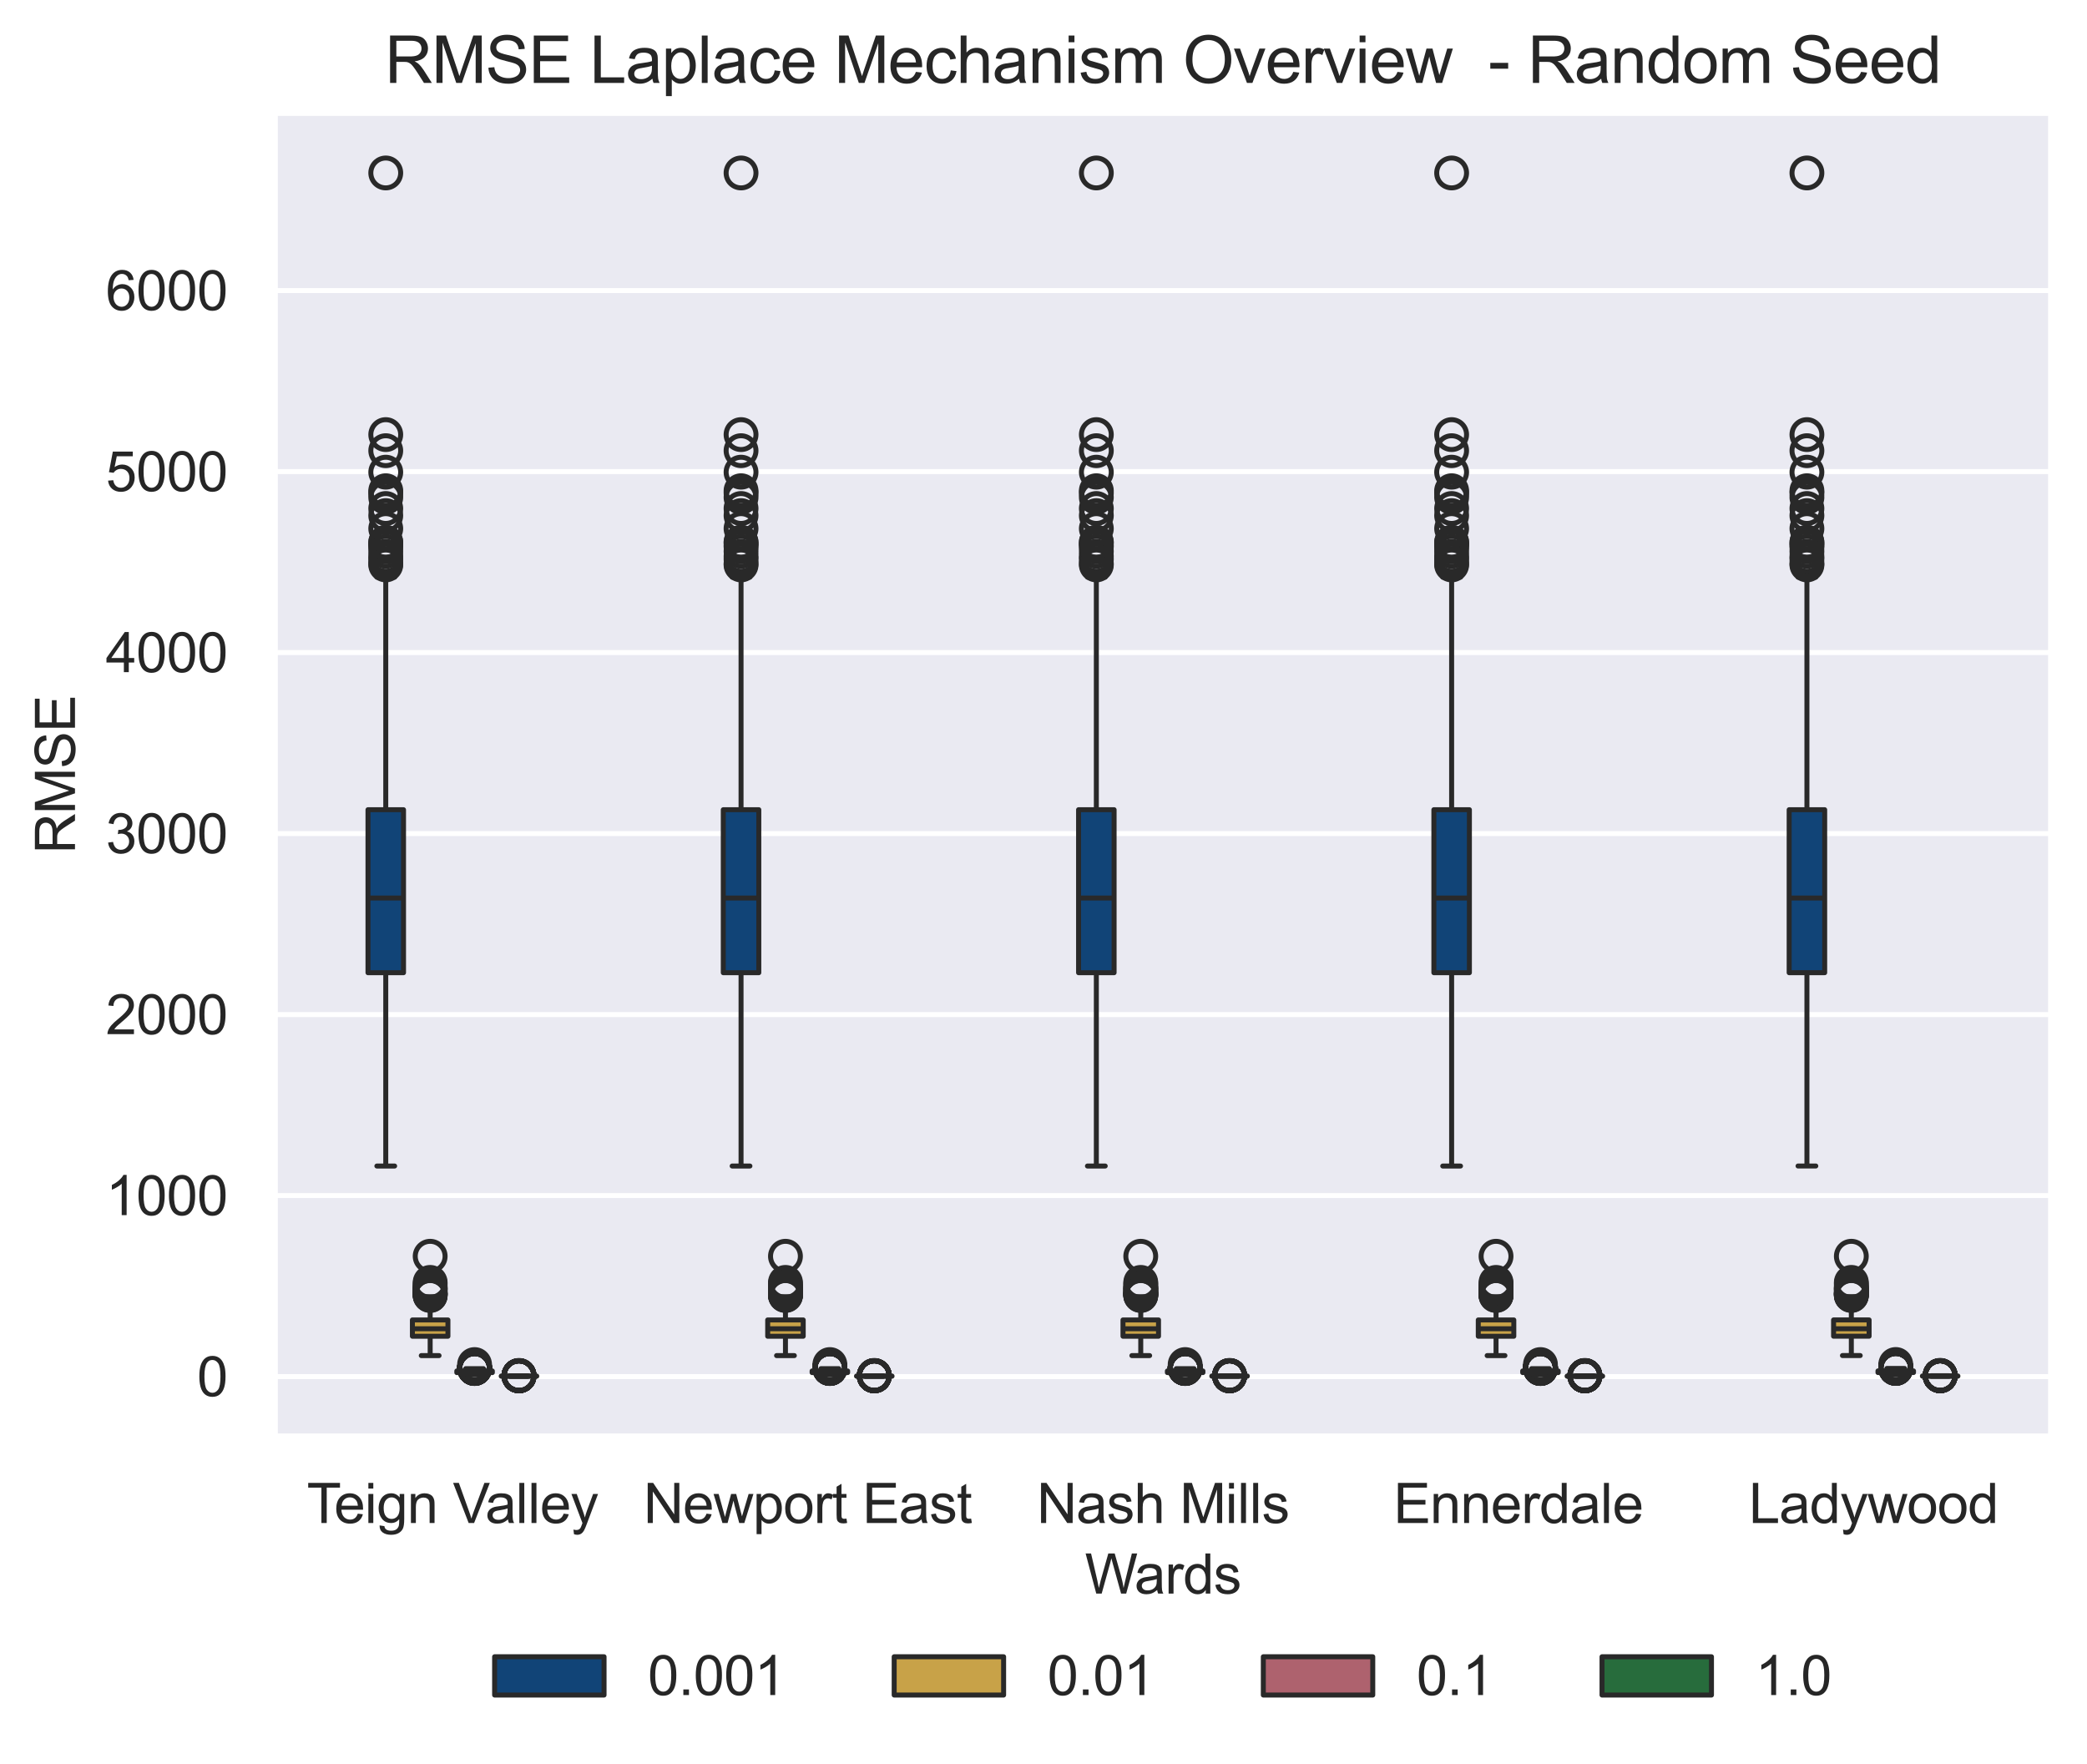 <?xml version="1.0" encoding="utf-8" standalone="no"?>
<!DOCTYPE svg PUBLIC "-//W3C//DTD SVG 1.1//EN"
  "http://www.w3.org/Graphics/SVG/1.1/DTD/svg11.dtd">
<svg xmlns:xlink="http://www.w3.org/1999/xlink" width="419.548pt" height="354.528pt" viewBox="0 0 419.548 354.528" xmlns="http://www.w3.org/2000/svg" version="1.1">
 <defs>
  <style type="text/css">*{stroke-linejoin: round; stroke-linecap: butt}</style>
 </defs>
 <g id="figure_1">
  <g id="patch_1">
   <path d="M 0 354.528 
L 419.548 354.528 
L 419.548 0 
L 0 0 
z
" style="fill: #ffffff"/>
  </g>
  <g id="axes_1">
   <g id="patch_2">
    <path d="M 55.228 288.784 
L 412.348 288.784 
L 412.348 22.672 
L 55.228 22.672 
z
" style="fill: #eaeaf2"/>
   </g>
   <g id="matplotlib.axis_1">
    <g id="xtick_1">
     <g id="text_1">
      <!-- Teign Valley -->
      <g style="fill: #262626" transform="translate(61.693 306.157) scale(0.11 -0.11)">
       <defs>
        <path id="ArialMT-54" d="M 1659 0 
L 1659 4041 
L 150 4041 
L 150 4581 
L 3781 4581 
L 3781 4041 
L 2266 4041 
L 2266 0 
L 1659 0 
z
" transform="scale(0.016)"/>
        <path id="ArialMT-65" d="M 2694 1069 
L 3275 997 
Q 3138 488 2766 206 
Q 2394 -75 1816 -75 
Q 1088 -75 661 373 
Q 234 822 234 1631 
Q 234 2469 665 2931 
Q 1097 3394 1784 3394 
Q 2450 3394 2872 2941 
Q 3294 2488 3294 1666 
Q 3294 1616 3291 1516 
L 816 1516 
Q 847 969 1125 678 
Q 1403 388 1819 388 
Q 2128 388 2347 550 
Q 2566 713 2694 1069 
z
M 847 1978 
L 2700 1978 
Q 2663 2397 2488 2606 
Q 2219 2931 1791 2931 
Q 1403 2931 1139 2672 
Q 875 2413 847 1978 
z
" transform="scale(0.016)"/>
        <path id="ArialMT-69" d="M 425 3934 
L 425 4581 
L 988 4581 
L 988 3934 
L 425 3934 
z
M 425 0 
L 425 3319 
L 988 3319 
L 988 0 
L 425 0 
z
" transform="scale(0.016)"/>
        <path id="ArialMT-67" d="M 319 -275 
L 866 -356 
Q 900 -609 1056 -725 
Q 1266 -881 1628 -881 
Q 2019 -881 2231 -725 
Q 2444 -569 2519 -288 
Q 2563 -116 2559 434 
Q 2191 0 1641 0 
Q 956 0 581 494 
Q 206 988 206 1678 
Q 206 2153 378 2554 
Q 550 2956 876 3175 
Q 1203 3394 1644 3394 
Q 2231 3394 2613 2919 
L 2613 3319 
L 3131 3319 
L 3131 450 
Q 3131 -325 2973 -648 
Q 2816 -972 2473 -1159 
Q 2131 -1347 1631 -1347 
Q 1038 -1347 672 -1080 
Q 306 -813 319 -275 
z
M 784 1719 
Q 784 1066 1043 766 
Q 1303 466 1694 466 
Q 2081 466 2343 764 
Q 2606 1063 2606 1700 
Q 2606 2309 2336 2618 
Q 2066 2928 1684 2928 
Q 1309 2928 1046 2623 
Q 784 2319 784 1719 
z
" transform="scale(0.016)"/>
        <path id="ArialMT-6e" d="M 422 0 
L 422 3319 
L 928 3319 
L 928 2847 
Q 1294 3394 1984 3394 
Q 2284 3394 2536 3286 
Q 2788 3178 2913 3003 
Q 3038 2828 3088 2588 
Q 3119 2431 3119 2041 
L 3119 0 
L 2556 0 
L 2556 2019 
Q 2556 2363 2490 2533 
Q 2425 2703 2258 2804 
Q 2091 2906 1866 2906 
Q 1506 2906 1245 2678 
Q 984 2450 984 1813 
L 984 0 
L 422 0 
z
" transform="scale(0.016)"/>
        <path id="ArialMT-20" transform="scale(0.016)"/>
        <path id="ArialMT-56" d="M 1803 0 
L 28 4581 
L 684 4581 
L 1875 1253 
Q 2019 853 2116 503 
Q 2222 878 2363 1253 
L 3600 4581 
L 4219 4581 
L 2425 0 
L 1803 0 
z
" transform="scale(0.016)"/>
        <path id="ArialMT-61" d="M 2588 409 
Q 2275 144 1986 34 
Q 1697 -75 1366 -75 
Q 819 -75 525 192 
Q 231 459 231 875 
Q 231 1119 342 1320 
Q 453 1522 633 1644 
Q 813 1766 1038 1828 
Q 1203 1872 1538 1913 
Q 2219 1994 2541 2106 
Q 2544 2222 2544 2253 
Q 2544 2597 2384 2738 
Q 2169 2928 1744 2928 
Q 1347 2928 1158 2789 
Q 969 2650 878 2297 
L 328 2372 
Q 403 2725 575 2942 
Q 747 3159 1072 3276 
Q 1397 3394 1825 3394 
Q 2250 3394 2515 3294 
Q 2781 3194 2906 3042 
Q 3031 2891 3081 2659 
Q 3109 2516 3109 2141 
L 3109 1391 
Q 3109 606 3145 398 
Q 3181 191 3288 0 
L 2700 0 
Q 2613 175 2588 409 
z
M 2541 1666 
Q 2234 1541 1622 1453 
Q 1275 1403 1131 1340 
Q 988 1278 909 1158 
Q 831 1038 831 891 
Q 831 666 1001 516 
Q 1172 366 1500 366 
Q 1825 366 2078 508 
Q 2331 650 2450 897 
Q 2541 1088 2541 1459 
L 2541 1666 
z
" transform="scale(0.016)"/>
        <path id="ArialMT-6c" d="M 409 0 
L 409 4581 
L 972 4581 
L 972 0 
L 409 0 
z
" transform="scale(0.016)"/>
        <path id="ArialMT-79" d="M 397 -1278 
L 334 -750 
Q 519 -800 656 -800 
Q 844 -800 956 -737 
Q 1069 -675 1141 -563 
Q 1194 -478 1313 -144 
Q 1328 -97 1363 -6 
L 103 3319 
L 709 3319 
L 1400 1397 
Q 1534 1031 1641 628 
Q 1738 1016 1872 1384 
L 2581 3319 
L 3144 3319 
L 1881 -56 
Q 1678 -603 1566 -809 
Q 1416 -1088 1222 -1217 
Q 1028 -1347 759 -1347 
Q 597 -1347 397 -1278 
z
" transform="scale(0.016)"/>
       </defs>
       <use xlink:href="#ArialMT-54"/>
       <use xlink:href="#ArialMT-65" x="49.959"/>
       <use xlink:href="#ArialMT-69" x="105.574"/>
       <use xlink:href="#ArialMT-67" x="127.791"/>
       <use xlink:href="#ArialMT-6e" x="183.406"/>
       <use xlink:href="#ArialMT-20" x="239.021"/>
       <use xlink:href="#ArialMT-56" x="266.805"/>
       <use xlink:href="#ArialMT-61" x="326.129"/>
       <use xlink:href="#ArialMT-6c" x="381.744"/>
       <use xlink:href="#ArialMT-6c" x="403.961"/>
       <use xlink:href="#ArialMT-65" x="426.178"/>
       <use xlink:href="#ArialMT-79" x="481.793"/>
      </g>
     </g>
    </g>
    <g id="xtick_2">
     <g id="text_2">
      <!-- Newport East -->
      <g style="fill: #262626" transform="translate(129.352 306.157) scale(0.11 -0.11)">
       <defs>
        <path id="ArialMT-4e" d="M 488 0 
L 488 4581 
L 1109 4581 
L 3516 984 
L 3516 4581 
L 4097 4581 
L 4097 0 
L 3475 0 
L 1069 3600 
L 1069 0 
L 488 0 
z
" transform="scale(0.016)"/>
        <path id="ArialMT-77" d="M 1034 0 
L 19 3319 
L 600 3319 
L 1128 1403 
L 1325 691 
Q 1338 744 1497 1375 
L 2025 3319 
L 2603 3319 
L 3100 1394 
L 3266 759 
L 3456 1400 
L 4025 3319 
L 4572 3319 
L 3534 0 
L 2950 0 
L 2422 1988 
L 2294 2553 
L 1622 0 
L 1034 0 
z
" transform="scale(0.016)"/>
        <path id="ArialMT-70" d="M 422 -1272 
L 422 3319 
L 934 3319 
L 934 2888 
Q 1116 3141 1344 3267 
Q 1572 3394 1897 3394 
Q 2322 3394 2647 3175 
Q 2972 2956 3137 2557 
Q 3303 2159 3303 1684 
Q 3303 1175 3120 767 
Q 2938 359 2589 142 
Q 2241 -75 1856 -75 
Q 1575 -75 1351 44 
Q 1128 163 984 344 
L 984 -1272 
L 422 -1272 
z
M 931 1641 
Q 931 1000 1190 694 
Q 1450 388 1819 388 
Q 2194 388 2461 705 
Q 2728 1022 2728 1688 
Q 2728 2322 2467 2637 
Q 2206 2953 1844 2953 
Q 1484 2953 1207 2617 
Q 931 2281 931 1641 
z
" transform="scale(0.016)"/>
        <path id="ArialMT-6f" d="M 213 1659 
Q 213 2581 725 3025 
Q 1153 3394 1769 3394 
Q 2453 3394 2887 2945 
Q 3322 2497 3322 1706 
Q 3322 1066 3130 698 
Q 2938 331 2570 128 
Q 2203 -75 1769 -75 
Q 1072 -75 642 372 
Q 213 819 213 1659 
z
M 791 1659 
Q 791 1022 1069 705 
Q 1347 388 1769 388 
Q 2188 388 2466 706 
Q 2744 1025 2744 1678 
Q 2744 2294 2464 2611 
Q 2184 2928 1769 2928 
Q 1347 2928 1069 2612 
Q 791 2297 791 1659 
z
" transform="scale(0.016)"/>
        <path id="ArialMT-72" d="M 416 0 
L 416 3319 
L 922 3319 
L 922 2816 
Q 1116 3169 1280 3281 
Q 1444 3394 1641 3394 
Q 1925 3394 2219 3213 
L 2025 2691 
Q 1819 2813 1613 2813 
Q 1428 2813 1281 2702 
Q 1134 2591 1072 2394 
Q 978 2094 978 1738 
L 978 0 
L 416 0 
z
" transform="scale(0.016)"/>
        <path id="ArialMT-74" d="M 1650 503 
L 1731 6 
Q 1494 -44 1306 -44 
Q 1000 -44 831 53 
Q 663 150 594 308 
Q 525 466 525 972 
L 525 2881 
L 113 2881 
L 113 3319 
L 525 3319 
L 525 4141 
L 1084 4478 
L 1084 3319 
L 1650 3319 
L 1650 2881 
L 1084 2881 
L 1084 941 
Q 1084 700 1114 631 
Q 1144 563 1211 522 
Q 1278 481 1403 481 
Q 1497 481 1650 503 
z
" transform="scale(0.016)"/>
        <path id="ArialMT-45" d="M 506 0 
L 506 4581 
L 3819 4581 
L 3819 4041 
L 1113 4041 
L 1113 2638 
L 3647 2638 
L 3647 2100 
L 1113 2100 
L 1113 541 
L 3925 541 
L 3925 0 
L 506 0 
z
" transform="scale(0.016)"/>
        <path id="ArialMT-73" d="M 197 991 
L 753 1078 
Q 800 744 1014 566 
Q 1228 388 1613 388 
Q 2000 388 2187 545 
Q 2375 703 2375 916 
Q 2375 1106 2209 1216 
Q 2094 1291 1634 1406 
Q 1016 1563 777 1677 
Q 538 1791 414 1992 
Q 291 2194 291 2438 
Q 291 2659 392 2848 
Q 494 3038 669 3163 
Q 800 3259 1026 3326 
Q 1253 3394 1513 3394 
Q 1903 3394 2198 3281 
Q 2494 3169 2634 2976 
Q 2775 2784 2828 2463 
L 2278 2388 
Q 2241 2644 2061 2787 
Q 1881 2931 1553 2931 
Q 1166 2931 1000 2803 
Q 834 2675 834 2503 
Q 834 2394 903 2306 
Q 972 2216 1119 2156 
Q 1203 2125 1616 2013 
Q 2213 1853 2448 1751 
Q 2684 1650 2818 1456 
Q 2953 1263 2953 975 
Q 2953 694 2789 445 
Q 2625 197 2315 61 
Q 2006 -75 1616 -75 
Q 969 -75 630 194 
Q 291 463 197 991 
z
" transform="scale(0.016)"/>
       </defs>
       <use xlink:href="#ArialMT-4e"/>
       <use xlink:href="#ArialMT-65" x="72.217"/>
       <use xlink:href="#ArialMT-77" x="127.832"/>
       <use xlink:href="#ArialMT-70" x="200.049"/>
       <use xlink:href="#ArialMT-6f" x="255.664"/>
       <use xlink:href="#ArialMT-72" x="311.279"/>
       <use xlink:href="#ArialMT-74" x="344.58"/>
       <use xlink:href="#ArialMT-20" x="372.363"/>
       <use xlink:href="#ArialMT-45" x="400.146"/>
       <use xlink:href="#ArialMT-61" x="466.846"/>
       <use xlink:href="#ArialMT-73" x="522.461"/>
       <use xlink:href="#ArialMT-74" x="572.461"/>
      </g>
     </g>
    </g>
    <g id="xtick_3">
     <g id="text_3">
      <!-- Nash Mills -->
      <g style="fill: #262626" transform="translate(208.424 306.157) scale(0.11 -0.11)">
       <defs>
        <path id="ArialMT-68" d="M 422 0 
L 422 4581 
L 984 4581 
L 984 2938 
Q 1378 3394 1978 3394 
Q 2347 3394 2619 3248 
Q 2891 3103 3008 2847 
Q 3125 2591 3125 2103 
L 3125 0 
L 2563 0 
L 2563 2103 
Q 2563 2525 2380 2717 
Q 2197 2909 1863 2909 
Q 1613 2909 1392 2779 
Q 1172 2650 1078 2428 
Q 984 2206 984 1816 
L 984 0 
L 422 0 
z
" transform="scale(0.016)"/>
        <path id="ArialMT-4d" d="M 475 0 
L 475 4581 
L 1388 4581 
L 2472 1338 
Q 2622 884 2691 659 
Q 2769 909 2934 1394 
L 4031 4581 
L 4847 4581 
L 4847 0 
L 4263 0 
L 4263 3834 
L 2931 0 
L 2384 0 
L 1059 3900 
L 1059 0 
L 475 0 
z
" transform="scale(0.016)"/>
       </defs>
       <use xlink:href="#ArialMT-4e"/>
       <use xlink:href="#ArialMT-61" x="72.217"/>
       <use xlink:href="#ArialMT-73" x="127.832"/>
       <use xlink:href="#ArialMT-68" x="177.832"/>
       <use xlink:href="#ArialMT-20" x="233.447"/>
       <use xlink:href="#ArialMT-4d" x="261.23"/>
       <use xlink:href="#ArialMT-69" x="344.531"/>
       <use xlink:href="#ArialMT-6c" x="366.748"/>
       <use xlink:href="#ArialMT-6c" x="388.965"/>
       <use xlink:href="#ArialMT-73" x="411.182"/>
      </g>
     </g>
    </g>
    <g id="xtick_4">
     <g id="text_4">
      <!-- Ennerdale -->
      <g style="fill: #262626" transform="translate(280.139 306.157) scale(0.11 -0.11)">
       <defs>
        <path id="ArialMT-64" d="M 2575 0 
L 2575 419 
Q 2259 -75 1647 -75 
Q 1250 -75 917 144 
Q 584 363 401 755 
Q 219 1147 219 1656 
Q 219 2153 384 2558 
Q 550 2963 881 3178 
Q 1213 3394 1622 3394 
Q 1922 3394 2156 3267 
Q 2391 3141 2538 2938 
L 2538 4581 
L 3097 4581 
L 3097 0 
L 2575 0 
z
M 797 1656 
Q 797 1019 1065 703 
Q 1334 388 1700 388 
Q 2069 388 2326 689 
Q 2584 991 2584 1609 
Q 2584 2291 2321 2609 
Q 2059 2928 1675 2928 
Q 1300 2928 1048 2622 
Q 797 2316 797 1656 
z
" transform="scale(0.016)"/>
       </defs>
       <use xlink:href="#ArialMT-45"/>
       <use xlink:href="#ArialMT-6e" x="66.699"/>
       <use xlink:href="#ArialMT-6e" x="122.314"/>
       <use xlink:href="#ArialMT-65" x="177.93"/>
       <use xlink:href="#ArialMT-72" x="233.545"/>
       <use xlink:href="#ArialMT-64" x="266.846"/>
       <use xlink:href="#ArialMT-61" x="322.461"/>
       <use xlink:href="#ArialMT-6c" x="378.076"/>
       <use xlink:href="#ArialMT-65" x="400.293"/>
      </g>
     </g>
    </g>
    <g id="xtick_5">
     <g id="text_5">
      <!-- Ladywood -->
      <g style="fill: #262626" transform="translate(351.563 306.157) scale(0.11 -0.11)">
       <defs>
        <path id="ArialMT-4c" d="M 469 0 
L 469 4581 
L 1075 4581 
L 1075 541 
L 3331 541 
L 3331 0 
L 469 0 
z
" transform="scale(0.016)"/>
       </defs>
       <use xlink:href="#ArialMT-4c"/>
       <use xlink:href="#ArialMT-61" x="55.615"/>
       <use xlink:href="#ArialMT-64" x="111.23"/>
       <use xlink:href="#ArialMT-79" x="166.846"/>
       <use xlink:href="#ArialMT-77" x="216.846"/>
       <use xlink:href="#ArialMT-6f" x="289.062"/>
       <use xlink:href="#ArialMT-6f" x="344.678"/>
       <use xlink:href="#ArialMT-64" x="400.293"/>
      </g>
     </g>
    </g>
    <g id="text_6">
     <!-- Wards -->
     <g style="fill: #262626" transform="translate(218.104 320.346) scale(0.11 -0.11)">
      <defs>
       <path id="ArialMT-57" d="M 1294 0 
L 78 4581 
L 700 4581 
L 1397 1578 
Q 1509 1106 1591 641 
Q 1766 1375 1797 1488 
L 2669 4581 
L 3400 4581 
L 4056 2263 
Q 4303 1400 4413 641 
Q 4500 1075 4641 1638 
L 5359 4581 
L 5969 4581 
L 4713 0 
L 4128 0 
L 3163 3491 
Q 3041 3928 3019 4028 
Q 2947 3713 2884 3491 
L 1913 0 
L 1294 0 
z
" transform="scale(0.016)"/>
      </defs>
      <use xlink:href="#ArialMT-57"/>
      <use xlink:href="#ArialMT-61" x="90.635"/>
      <use xlink:href="#ArialMT-72" x="146.25"/>
      <use xlink:href="#ArialMT-64" x="179.551"/>
      <use xlink:href="#ArialMT-73" x="235.166"/>
     </g>
    </g>
   </g>
   <g id="matplotlib.axis_2">
    <g id="ytick_1">
     <g id="line2d_1">
      <path d="M 55.228 276.721 
L 412.348 276.721 
" clip-path="url(#pcfe7687f50)" style="fill: none; stroke: #ffffff; stroke-linecap: round"/>
     </g>
     <g id="text_7">
      <!-- 0 -->
      <g style="fill: #262626" transform="translate(39.611 280.658) scale(0.11 -0.11)">
       <defs>
        <path id="ArialMT-30" d="M 266 2259 
Q 266 3072 433 3567 
Q 600 4063 929 4331 
Q 1259 4600 1759 4600 
Q 2128 4600 2406 4451 
Q 2684 4303 2865 4023 
Q 3047 3744 3150 3342 
Q 3253 2941 3253 2259 
Q 3253 1453 3087 958 
Q 2922 463 2592 192 
Q 2263 -78 1759 -78 
Q 1097 -78 719 397 
Q 266 969 266 2259 
z
M 844 2259 
Q 844 1131 1108 757 
Q 1372 384 1759 384 
Q 2147 384 2411 759 
Q 2675 1134 2675 2259 
Q 2675 3391 2411 3762 
Q 2147 4134 1753 4134 
Q 1366 4134 1134 3806 
Q 844 3388 844 2259 
z
" transform="scale(0.016)"/>
       </defs>
       <use xlink:href="#ArialMT-30"/>
      </g>
     </g>
    </g>
    <g id="ytick_2">
     <g id="line2d_2">
      <path d="M 55.228 240.336 
L 412.348 240.336 
" clip-path="url(#pcfe7687f50)" style="fill: none; stroke: #ffffff; stroke-linecap: round"/>
     </g>
     <g id="text_8">
      <!-- 1000 -->
      <g style="fill: #262626" transform="translate(21.26 244.272) scale(0.11 -0.11)">
       <defs>
        <path id="ArialMT-31" d="M 2384 0 
L 1822 0 
L 1822 3584 
Q 1619 3391 1289 3197 
Q 959 3003 697 2906 
L 697 3450 
Q 1169 3672 1522 3987 
Q 1875 4303 2022 4600 
L 2384 4600 
L 2384 0 
z
" transform="scale(0.016)"/>
       </defs>
       <use xlink:href="#ArialMT-31"/>
       <use xlink:href="#ArialMT-30" x="55.615"/>
       <use xlink:href="#ArialMT-30" x="111.23"/>
       <use xlink:href="#ArialMT-30" x="166.846"/>
      </g>
     </g>
    </g>
    <g id="ytick_3">
     <g id="line2d_3">
      <path d="M 55.228 203.95 
L 412.348 203.95 
" clip-path="url(#pcfe7687f50)" style="fill: none; stroke: #ffffff; stroke-linecap: round"/>
     </g>
     <g id="text_9">
      <!-- 2000 -->
      <g style="fill: #262626" transform="translate(21.26 207.887) scale(0.11 -0.11)">
       <defs>
        <path id="ArialMT-32" d="M 3222 541 
L 3222 0 
L 194 0 
Q 188 203 259 391 
Q 375 700 629 1000 
Q 884 1300 1366 1694 
Q 2113 2306 2375 2664 
Q 2638 3022 2638 3341 
Q 2638 3675 2398 3904 
Q 2159 4134 1775 4134 
Q 1369 4134 1125 3890 
Q 881 3647 878 3216 
L 300 3275 
Q 359 3922 746 4261 
Q 1134 4600 1788 4600 
Q 2447 4600 2831 4234 
Q 3216 3869 3216 3328 
Q 3216 3053 3103 2787 
Q 2991 2522 2730 2228 
Q 2469 1934 1863 1422 
Q 1356 997 1212 845 
Q 1069 694 975 541 
L 3222 541 
z
" transform="scale(0.016)"/>
       </defs>
       <use xlink:href="#ArialMT-32"/>
       <use xlink:href="#ArialMT-30" x="55.615"/>
       <use xlink:href="#ArialMT-30" x="111.23"/>
       <use xlink:href="#ArialMT-30" x="166.846"/>
      </g>
     </g>
    </g>
    <g id="ytick_4">
     <g id="line2d_4">
      <path d="M 55.228 167.565 
L 412.348 167.565 
" clip-path="url(#pcfe7687f50)" style="fill: none; stroke: #ffffff; stroke-linecap: round"/>
     </g>
     <g id="text_10">
      <!-- 3000 -->
      <g style="fill: #262626" transform="translate(21.26 171.502) scale(0.11 -0.11)">
       <defs>
        <path id="ArialMT-33" d="M 269 1209 
L 831 1284 
Q 928 806 1161 595 
Q 1394 384 1728 384 
Q 2125 384 2398 659 
Q 2672 934 2672 1341 
Q 2672 1728 2419 1979 
Q 2166 2231 1775 2231 
Q 1616 2231 1378 2169 
L 1441 2663 
Q 1497 2656 1531 2656 
Q 1891 2656 2178 2843 
Q 2466 3031 2466 3422 
Q 2466 3731 2256 3934 
Q 2047 4138 1716 4138 
Q 1388 4138 1169 3931 
Q 950 3725 888 3313 
L 325 3413 
Q 428 3978 793 4289 
Q 1159 4600 1703 4600 
Q 2078 4600 2393 4439 
Q 2709 4278 2876 4000 
Q 3044 3722 3044 3409 
Q 3044 3113 2884 2869 
Q 2725 2625 2413 2481 
Q 2819 2388 3044 2092 
Q 3269 1797 3269 1353 
Q 3269 753 2831 336 
Q 2394 -81 1725 -81 
Q 1122 -81 723 278 
Q 325 638 269 1209 
z
" transform="scale(0.016)"/>
       </defs>
       <use xlink:href="#ArialMT-33"/>
       <use xlink:href="#ArialMT-30" x="55.615"/>
       <use xlink:href="#ArialMT-30" x="111.23"/>
       <use xlink:href="#ArialMT-30" x="166.846"/>
      </g>
     </g>
    </g>
    <g id="ytick_5">
     <g id="line2d_5">
      <path d="M 55.228 131.18 
L 412.348 131.18 
" clip-path="url(#pcfe7687f50)" style="fill: none; stroke: #ffffff; stroke-linecap: round"/>
     </g>
     <g id="text_11">
      <!-- 4000 -->
      <g style="fill: #262626" transform="translate(21.26 135.116) scale(0.11 -0.11)">
       <defs>
        <path id="ArialMT-34" d="M 2069 0 
L 2069 1097 
L 81 1097 
L 81 1613 
L 2172 4581 
L 2631 4581 
L 2631 1613 
L 3250 1613 
L 3250 1097 
L 2631 1097 
L 2631 0 
L 2069 0 
z
M 2069 1613 
L 2069 3678 
L 634 1613 
L 2069 1613 
z
" transform="scale(0.016)"/>
       </defs>
       <use xlink:href="#ArialMT-34"/>
       <use xlink:href="#ArialMT-30" x="55.615"/>
       <use xlink:href="#ArialMT-30" x="111.23"/>
       <use xlink:href="#ArialMT-30" x="166.846"/>
      </g>
     </g>
    </g>
    <g id="ytick_6">
     <g id="line2d_6">
      <path d="M 55.228 94.794 
L 412.348 94.794 
" clip-path="url(#pcfe7687f50)" style="fill: none; stroke: #ffffff; stroke-linecap: round"/>
     </g>
     <g id="text_12">
      <!-- 5000 -->
      <g style="fill: #262626" transform="translate(21.26 98.731) scale(0.11 -0.11)">
       <defs>
        <path id="ArialMT-35" d="M 266 1200 
L 856 1250 
Q 922 819 1161 601 
Q 1400 384 1738 384 
Q 2144 384 2425 690 
Q 2706 997 2706 1503 
Q 2706 1984 2436 2262 
Q 2166 2541 1728 2541 
Q 1456 2541 1237 2417 
Q 1019 2294 894 2097 
L 366 2166 
L 809 4519 
L 3088 4519 
L 3088 3981 
L 1259 3981 
L 1013 2750 
Q 1425 3038 1878 3038 
Q 2478 3038 2890 2622 
Q 3303 2206 3303 1553 
Q 3303 931 2941 478 
Q 2500 -78 1738 -78 
Q 1113 -78 717 272 
Q 322 622 266 1200 
z
" transform="scale(0.016)"/>
       </defs>
       <use xlink:href="#ArialMT-35"/>
       <use xlink:href="#ArialMT-30" x="55.615"/>
       <use xlink:href="#ArialMT-30" x="111.23"/>
       <use xlink:href="#ArialMT-30" x="166.846"/>
      </g>
     </g>
    </g>
    <g id="ytick_7">
     <g id="line2d_7">
      <path d="M 55.228 58.409 
L 412.348 58.409 
" clip-path="url(#pcfe7687f50)" style="fill: none; stroke: #ffffff; stroke-linecap: round"/>
     </g>
     <g id="text_13">
      <!-- 6000 -->
      <g style="fill: #262626" transform="translate(21.26 62.346) scale(0.11 -0.11)">
       <defs>
        <path id="ArialMT-36" d="M 3184 3459 
L 2625 3416 
Q 2550 3747 2413 3897 
Q 2184 4138 1850 4138 
Q 1581 4138 1378 3988 
Q 1113 3794 959 3422 
Q 806 3050 800 2363 
Q 1003 2672 1297 2822 
Q 1591 2972 1913 2972 
Q 2475 2972 2870 2558 
Q 3266 2144 3266 1488 
Q 3266 1056 3080 686 
Q 2894 316 2569 119 
Q 2244 -78 1831 -78 
Q 1128 -78 684 439 
Q 241 956 241 2144 
Q 241 3472 731 4075 
Q 1159 4600 1884 4600 
Q 2425 4600 2770 4297 
Q 3116 3994 3184 3459 
z
M 888 1484 
Q 888 1194 1011 928 
Q 1134 663 1356 523 
Q 1578 384 1822 384 
Q 2178 384 2434 671 
Q 2691 959 2691 1453 
Q 2691 1928 2437 2201 
Q 2184 2475 1800 2475 
Q 1419 2475 1153 2201 
Q 888 1928 888 1484 
z
" transform="scale(0.016)"/>
       </defs>
       <use xlink:href="#ArialMT-36"/>
       <use xlink:href="#ArialMT-30" x="55.615"/>
       <use xlink:href="#ArialMT-30" x="111.23"/>
       <use xlink:href="#ArialMT-30" x="166.846"/>
      </g>
     </g>
    </g>
    <g id="text_14">
     <!-- RMSE -->
     <g style="fill: #262626" transform="translate(15.074 171.618) rotate(-90) scale(0.11 -0.11)">
      <defs>
       <path id="ArialMT-52" d="M 503 0 
L 503 4581 
L 2534 4581 
Q 3147 4581 3465 4457 
Q 3784 4334 3975 4021 
Q 4166 3709 4166 3331 
Q 4166 2844 3850 2509 
Q 3534 2175 2875 2084 
Q 3116 1969 3241 1856 
Q 3506 1613 3744 1247 
L 4541 0 
L 3778 0 
L 3172 953 
Q 2906 1366 2734 1584 
Q 2563 1803 2427 1890 
Q 2291 1978 2150 2013 
Q 2047 2034 1813 2034 
L 1109 2034 
L 1109 0 
L 503 0 
z
M 1109 2559 
L 2413 2559 
Q 2828 2559 3062 2645 
Q 3297 2731 3419 2920 
Q 3541 3109 3541 3331 
Q 3541 3656 3305 3865 
Q 3069 4075 2559 4075 
L 1109 4075 
L 1109 2559 
z
" transform="scale(0.016)"/>
       <path id="ArialMT-53" d="M 288 1472 
L 859 1522 
Q 900 1178 1048 958 
Q 1197 738 1509 602 
Q 1822 466 2213 466 
Q 2559 466 2825 569 
Q 3091 672 3220 851 
Q 3350 1031 3350 1244 
Q 3350 1459 3225 1620 
Q 3100 1781 2813 1891 
Q 2628 1963 1997 2114 
Q 1366 2266 1113 2400 
Q 784 2572 623 2826 
Q 463 3081 463 3397 
Q 463 3744 659 4045 
Q 856 4347 1234 4503 
Q 1613 4659 2075 4659 
Q 2584 4659 2973 4495 
Q 3363 4331 3572 4012 
Q 3781 3694 3797 3291 
L 3216 3247 
Q 3169 3681 2898 3903 
Q 2628 4125 2100 4125 
Q 1550 4125 1298 3923 
Q 1047 3722 1047 3438 
Q 1047 3191 1225 3031 
Q 1400 2872 2139 2705 
Q 2878 2538 3153 2413 
Q 3553 2228 3743 1945 
Q 3934 1663 3934 1294 
Q 3934 928 3725 604 
Q 3516 281 3123 101 
Q 2731 -78 2241 -78 
Q 1619 -78 1198 103 
Q 778 284 539 648 
Q 300 1013 288 1472 
z
" transform="scale(0.016)"/>
      </defs>
      <use xlink:href="#ArialMT-52"/>
      <use xlink:href="#ArialMT-4d" x="72.217"/>
      <use xlink:href="#ArialMT-53" x="155.518"/>
      <use xlink:href="#ArialMT-45" x="222.217"/>
     </g>
    </g>
   </g>
   <g id="patch_3">
    <path d="M 90.94 276.721 
L 90.94 276.721 
L 90.94 276.721 
L 90.94 276.721 
z
" clip-path="url(#pcfe7687f50)" style="fill: #114477; stroke: #292929; stroke-linejoin: miter"/>
   </g>
   <g id="patch_4">
    <path d="M 90.94 276.721 
L 90.94 276.721 
L 90.94 276.721 
L 90.94 276.721 
z
" clip-path="url(#pcfe7687f50)" style="fill: #c8a248; stroke: #292929; stroke-linejoin: miter"/>
   </g>
   <g id="patch_5">
    <path d="M 90.94 276.721 
L 90.94 276.721 
L 90.94 276.721 
L 90.94 276.721 
z
" clip-path="url(#pcfe7687f50)" style="fill: #ae626e; stroke: #292929; stroke-linejoin: miter"/>
   </g>
   <g id="patch_6">
    <path d="M 90.94 276.721 
L 90.94 276.721 
L 90.94 276.721 
L 90.94 276.721 
z
" clip-path="url(#pcfe7687f50)" style="fill: #276c3c; stroke: #292929; stroke-linejoin: miter"/>
   </g>
   <g id="patch_7">
    <path d="M 73.977 195.534 
L 81.119 195.534 
L 81.119 162.77 
L 73.977 162.77 
L 73.977 195.534 
z
" clip-path="url(#pcfe7687f50)" style="fill: #114477; stroke: #292929; stroke-linejoin: miter"/>
   </g>
   <g id="line2d_8">
    <path d="M 77.548 195.534 
L 77.548 234.397 
" clip-path="url(#pcfe7687f50)" style="fill: none; stroke: #292929"/>
   </g>
   <g id="line2d_9">
    <path d="M 77.548 162.77 
L 77.548 116.024 
" clip-path="url(#pcfe7687f50)" style="fill: none; stroke: #292929"/>
   </g>
   <g id="line2d_10">
    <path d="M 75.762 234.397 
L 79.334 234.397 
" clip-path="url(#pcfe7687f50)" style="fill: none; stroke: #292929; stroke-linecap: round"/>
   </g>
   <g id="line2d_11">
    <path d="M 75.762 116.024 
L 79.334 116.024 
" clip-path="url(#pcfe7687f50)" style="fill: none; stroke: #292929; stroke-linecap: round"/>
   </g>
   <g id="line2d_12">
    <defs>
     <path id="m0742e8fbfd" d="M 0 3 
C 0.796 3 1.559 2.684 2.121 2.121 
C 2.684 1.559 3 0.796 3 0 
C 3 -0.796 2.684 -1.559 2.121 -2.121 
C 1.559 -2.684 0.796 -3 0 -3 
C -0.796 -3 -1.559 -2.684 -2.121 -2.121 
C -2.684 -1.559 -3 -0.796 -3 0 
C -3 0.796 -2.684 1.559 -2.121 2.121 
C -1.559 2.684 -0.796 3 0 3 
z
" style="stroke: #292929"/>
    </defs>
    <g clip-path="url(#pcfe7687f50)">
     <use xlink:href="#m0742e8fbfd" x="77.548" y="102.221" style="fill-opacity: 0; stroke: #292929"/>
     <use xlink:href="#m0742e8fbfd" x="77.548" y="113.563" style="fill-opacity: 0; stroke: #292929"/>
     <use xlink:href="#m0742e8fbfd" x="77.548" y="99.133" style="fill-opacity: 0; stroke: #292929"/>
     <use xlink:href="#m0742e8fbfd" x="77.548" y="112.405" style="fill-opacity: 0; stroke: #292929"/>
     <use xlink:href="#m0742e8fbfd" x="77.548" y="34.768" style="fill-opacity: 0; stroke: #292929"/>
     <use xlink:href="#m0742e8fbfd" x="77.548" y="98.646" style="fill-opacity: 0; stroke: #292929"/>
     <use xlink:href="#m0742e8fbfd" x="77.548" y="90.598" style="fill-opacity: 0; stroke: #292929"/>
     <use xlink:href="#m0742e8fbfd" x="77.548" y="99.983" style="fill-opacity: 0; stroke: #292929"/>
     <use xlink:href="#m0742e8fbfd" x="77.548" y="94.918" style="fill-opacity: 0; stroke: #292929"/>
     <use xlink:href="#m0742e8fbfd" x="77.548" y="109.583" style="fill-opacity: 0; stroke: #292929"/>
     <use xlink:href="#m0742e8fbfd" x="77.548" y="87.364" style="fill-opacity: 0; stroke: #292929"/>
     <use xlink:href="#m0742e8fbfd" x="77.548" y="113.277" style="fill-opacity: 0; stroke: #292929"/>
     <use xlink:href="#m0742e8fbfd" x="77.548" y="111.829" style="fill-opacity: 0; stroke: #292929"/>
     <use xlink:href="#m0742e8fbfd" x="77.548" y="110.835" style="fill-opacity: 0; stroke: #292929"/>
     <use xlink:href="#m0742e8fbfd" x="77.548" y="106.255" style="fill-opacity: 0; stroke: #292929"/>
     <use xlink:href="#m0742e8fbfd" x="77.548" y="103.644" style="fill-opacity: 0; stroke: #292929"/>
     <use xlink:href="#m0742e8fbfd" x="77.548" y="109.912" style="fill-opacity: 0; stroke: #292929"/>
     <use xlink:href="#m0742e8fbfd" x="77.548" y="109.012" style="fill-opacity: 0; stroke: #292929"/>
     <use xlink:href="#m0742e8fbfd" x="77.548" y="109.045" style="fill-opacity: 0; stroke: #292929"/>
    </g>
   </g>
   <g id="patch_8">
    <path d="M 145.401 195.534 
L 152.543 195.534 
L 152.543 162.77 
L 145.401 162.77 
L 145.401 195.534 
z
" clip-path="url(#pcfe7687f50)" style="fill: #114477; stroke: #292929; stroke-linejoin: miter"/>
   </g>
   <g id="line2d_13">
    <path d="M 148.972 195.534 
L 148.972 234.397 
" clip-path="url(#pcfe7687f50)" style="fill: none; stroke: #292929"/>
   </g>
   <g id="line2d_14">
    <path d="M 148.972 162.77 
L 148.972 116.024 
" clip-path="url(#pcfe7687f50)" style="fill: none; stroke: #292929"/>
   </g>
   <g id="line2d_15">
    <path d="M 147.186 234.397 
L 150.758 234.397 
" clip-path="url(#pcfe7687f50)" style="fill: none; stroke: #292929; stroke-linecap: round"/>
   </g>
   <g id="line2d_16">
    <path d="M 147.186 116.024 
L 150.758 116.024 
" clip-path="url(#pcfe7687f50)" style="fill: none; stroke: #292929; stroke-linecap: round"/>
   </g>
   <g id="line2d_17">
    <g clip-path="url(#pcfe7687f50)">
     <use xlink:href="#m0742e8fbfd" x="148.972" y="102.221" style="fill-opacity: 0; stroke: #292929"/>
     <use xlink:href="#m0742e8fbfd" x="148.972" y="113.563" style="fill-opacity: 0; stroke: #292929"/>
     <use xlink:href="#m0742e8fbfd" x="148.972" y="99.133" style="fill-opacity: 0; stroke: #292929"/>
     <use xlink:href="#m0742e8fbfd" x="148.972" y="112.405" style="fill-opacity: 0; stroke: #292929"/>
     <use xlink:href="#m0742e8fbfd" x="148.972" y="34.768" style="fill-opacity: 0; stroke: #292929"/>
     <use xlink:href="#m0742e8fbfd" x="148.972" y="98.646" style="fill-opacity: 0; stroke: #292929"/>
     <use xlink:href="#m0742e8fbfd" x="148.972" y="90.598" style="fill-opacity: 0; stroke: #292929"/>
     <use xlink:href="#m0742e8fbfd" x="148.972" y="99.983" style="fill-opacity: 0; stroke: #292929"/>
     <use xlink:href="#m0742e8fbfd" x="148.972" y="94.918" style="fill-opacity: 0; stroke: #292929"/>
     <use xlink:href="#m0742e8fbfd" x="148.972" y="109.583" style="fill-opacity: 0; stroke: #292929"/>
     <use xlink:href="#m0742e8fbfd" x="148.972" y="87.364" style="fill-opacity: 0; stroke: #292929"/>
     <use xlink:href="#m0742e8fbfd" x="148.972" y="113.277" style="fill-opacity: 0; stroke: #292929"/>
     <use xlink:href="#m0742e8fbfd" x="148.972" y="111.829" style="fill-opacity: 0; stroke: #292929"/>
     <use xlink:href="#m0742e8fbfd" x="148.972" y="110.835" style="fill-opacity: 0; stroke: #292929"/>
     <use xlink:href="#m0742e8fbfd" x="148.972" y="106.255" style="fill-opacity: 0; stroke: #292929"/>
     <use xlink:href="#m0742e8fbfd" x="148.972" y="103.644" style="fill-opacity: 0; stroke: #292929"/>
     <use xlink:href="#m0742e8fbfd" x="148.972" y="109.912" style="fill-opacity: 0; stroke: #292929"/>
     <use xlink:href="#m0742e8fbfd" x="148.972" y="109.012" style="fill-opacity: 0; stroke: #292929"/>
     <use xlink:href="#m0742e8fbfd" x="148.972" y="109.045" style="fill-opacity: 0; stroke: #292929"/>
    </g>
   </g>
   <g id="patch_9">
    <path d="M 216.825 195.534 
L 223.967 195.534 
L 223.967 162.77 
L 216.825 162.77 
L 216.825 195.534 
z
" clip-path="url(#pcfe7687f50)" style="fill: #114477; stroke: #292929; stroke-linejoin: miter"/>
   </g>
   <g id="line2d_18">
    <path d="M 220.396 195.534 
L 220.396 234.397 
" clip-path="url(#pcfe7687f50)" style="fill: none; stroke: #292929"/>
   </g>
   <g id="line2d_19">
    <path d="M 220.396 162.77 
L 220.396 116.024 
" clip-path="url(#pcfe7687f50)" style="fill: none; stroke: #292929"/>
   </g>
   <g id="line2d_20">
    <path d="M 218.61 234.397 
L 222.182 234.397 
" clip-path="url(#pcfe7687f50)" style="fill: none; stroke: #292929; stroke-linecap: round"/>
   </g>
   <g id="line2d_21">
    <path d="M 218.61 116.024 
L 222.182 116.024 
" clip-path="url(#pcfe7687f50)" style="fill: none; stroke: #292929; stroke-linecap: round"/>
   </g>
   <g id="line2d_22">
    <g clip-path="url(#pcfe7687f50)">
     <use xlink:href="#m0742e8fbfd" x="220.396" y="102.221" style="fill-opacity: 0; stroke: #292929"/>
     <use xlink:href="#m0742e8fbfd" x="220.396" y="113.563" style="fill-opacity: 0; stroke: #292929"/>
     <use xlink:href="#m0742e8fbfd" x="220.396" y="99.133" style="fill-opacity: 0; stroke: #292929"/>
     <use xlink:href="#m0742e8fbfd" x="220.396" y="112.405" style="fill-opacity: 0; stroke: #292929"/>
     <use xlink:href="#m0742e8fbfd" x="220.396" y="34.768" style="fill-opacity: 0; stroke: #292929"/>
     <use xlink:href="#m0742e8fbfd" x="220.396" y="98.646" style="fill-opacity: 0; stroke: #292929"/>
     <use xlink:href="#m0742e8fbfd" x="220.396" y="90.598" style="fill-opacity: 0; stroke: #292929"/>
     <use xlink:href="#m0742e8fbfd" x="220.396" y="99.983" style="fill-opacity: 0; stroke: #292929"/>
     <use xlink:href="#m0742e8fbfd" x="220.396" y="94.918" style="fill-opacity: 0; stroke: #292929"/>
     <use xlink:href="#m0742e8fbfd" x="220.396" y="109.583" style="fill-opacity: 0; stroke: #292929"/>
     <use xlink:href="#m0742e8fbfd" x="220.396" y="87.364" style="fill-opacity: 0; stroke: #292929"/>
     <use xlink:href="#m0742e8fbfd" x="220.396" y="113.277" style="fill-opacity: 0; stroke: #292929"/>
     <use xlink:href="#m0742e8fbfd" x="220.396" y="111.829" style="fill-opacity: 0; stroke: #292929"/>
     <use xlink:href="#m0742e8fbfd" x="220.396" y="110.835" style="fill-opacity: 0; stroke: #292929"/>
     <use xlink:href="#m0742e8fbfd" x="220.396" y="106.255" style="fill-opacity: 0; stroke: #292929"/>
     <use xlink:href="#m0742e8fbfd" x="220.396" y="103.644" style="fill-opacity: 0; stroke: #292929"/>
     <use xlink:href="#m0742e8fbfd" x="220.396" y="109.912" style="fill-opacity: 0; stroke: #292929"/>
     <use xlink:href="#m0742e8fbfd" x="220.396" y="109.012" style="fill-opacity: 0; stroke: #292929"/>
     <use xlink:href="#m0742e8fbfd" x="220.396" y="109.045" style="fill-opacity: 0; stroke: #292929"/>
    </g>
   </g>
   <g id="patch_10">
    <path d="M 288.249 195.534 
L 295.391 195.534 
L 295.391 162.77 
L 288.249 162.77 
L 288.249 195.534 
z
" clip-path="url(#pcfe7687f50)" style="fill: #114477; stroke: #292929; stroke-linejoin: miter"/>
   </g>
   <g id="line2d_23">
    <path d="M 291.82 195.534 
L 291.82 234.398 
" clip-path="url(#pcfe7687f50)" style="fill: none; stroke: #292929"/>
   </g>
   <g id="line2d_24">
    <path d="M 291.82 162.77 
L 291.82 116.024 
" clip-path="url(#pcfe7687f50)" style="fill: none; stroke: #292929"/>
   </g>
   <g id="line2d_25">
    <path d="M 290.034 234.398 
L 293.606 234.398 
" clip-path="url(#pcfe7687f50)" style="fill: none; stroke: #292929; stroke-linecap: round"/>
   </g>
   <g id="line2d_26">
    <path d="M 290.034 116.024 
L 293.606 116.024 
" clip-path="url(#pcfe7687f50)" style="fill: none; stroke: #292929; stroke-linecap: round"/>
   </g>
   <g id="line2d_27">
    <g clip-path="url(#pcfe7687f50)">
     <use xlink:href="#m0742e8fbfd" x="291.82" y="102.221" style="fill-opacity: 0; stroke: #292929"/>
     <use xlink:href="#m0742e8fbfd" x="291.82" y="113.563" style="fill-opacity: 0; stroke: #292929"/>
     <use xlink:href="#m0742e8fbfd" x="291.82" y="99.133" style="fill-opacity: 0; stroke: #292929"/>
     <use xlink:href="#m0742e8fbfd" x="291.82" y="112.405" style="fill-opacity: 0; stroke: #292929"/>
     <use xlink:href="#m0742e8fbfd" x="291.82" y="34.768" style="fill-opacity: 0; stroke: #292929"/>
     <use xlink:href="#m0742e8fbfd" x="291.82" y="98.646" style="fill-opacity: 0; stroke: #292929"/>
     <use xlink:href="#m0742e8fbfd" x="291.82" y="90.598" style="fill-opacity: 0; stroke: #292929"/>
     <use xlink:href="#m0742e8fbfd" x="291.82" y="99.983" style="fill-opacity: 0; stroke: #292929"/>
     <use xlink:href="#m0742e8fbfd" x="291.82" y="94.918" style="fill-opacity: 0; stroke: #292929"/>
     <use xlink:href="#m0742e8fbfd" x="291.82" y="109.583" style="fill-opacity: 0; stroke: #292929"/>
     <use xlink:href="#m0742e8fbfd" x="291.82" y="87.364" style="fill-opacity: 0; stroke: #292929"/>
     <use xlink:href="#m0742e8fbfd" x="291.82" y="113.277" style="fill-opacity: 0; stroke: #292929"/>
     <use xlink:href="#m0742e8fbfd" x="291.82" y="111.829" style="fill-opacity: 0; stroke: #292929"/>
     <use xlink:href="#m0742e8fbfd" x="291.82" y="110.835" style="fill-opacity: 0; stroke: #292929"/>
     <use xlink:href="#m0742e8fbfd" x="291.82" y="106.255" style="fill-opacity: 0; stroke: #292929"/>
     <use xlink:href="#m0742e8fbfd" x="291.82" y="103.644" style="fill-opacity: 0; stroke: #292929"/>
     <use xlink:href="#m0742e8fbfd" x="291.82" y="109.912" style="fill-opacity: 0; stroke: #292929"/>
     <use xlink:href="#m0742e8fbfd" x="291.82" y="109.012" style="fill-opacity: 0; stroke: #292929"/>
     <use xlink:href="#m0742e8fbfd" x="291.82" y="109.046" style="fill-opacity: 0; stroke: #292929"/>
    </g>
   </g>
   <g id="patch_11">
    <path d="M 359.673 195.533 
L 366.815 195.533 
L 366.815 162.77 
L 359.673 162.77 
L 359.673 195.533 
z
" clip-path="url(#pcfe7687f50)" style="fill: #114477; stroke: #292929; stroke-linejoin: miter"/>
   </g>
   <g id="line2d_28">
    <path d="M 363.244 195.533 
L 363.244 234.392 
" clip-path="url(#pcfe7687f50)" style="fill: none; stroke: #292929"/>
   </g>
   <g id="line2d_29">
    <path d="M 363.244 162.77 
L 363.244 116.024 
" clip-path="url(#pcfe7687f50)" style="fill: none; stroke: #292929"/>
   </g>
   <g id="line2d_30">
    <path d="M 361.458 234.392 
L 365.03 234.392 
" clip-path="url(#pcfe7687f50)" style="fill: none; stroke: #292929; stroke-linecap: round"/>
   </g>
   <g id="line2d_31">
    <path d="M 361.458 116.024 
L 365.03 116.024 
" clip-path="url(#pcfe7687f50)" style="fill: none; stroke: #292929; stroke-linecap: round"/>
   </g>
   <g id="line2d_32">
    <g clip-path="url(#pcfe7687f50)">
     <use xlink:href="#m0742e8fbfd" x="363.244" y="102.221" style="fill-opacity: 0; stroke: #292929"/>
     <use xlink:href="#m0742e8fbfd" x="363.244" y="113.562" style="fill-opacity: 0; stroke: #292929"/>
     <use xlink:href="#m0742e8fbfd" x="363.244" y="99.133" style="fill-opacity: 0; stroke: #292929"/>
     <use xlink:href="#m0742e8fbfd" x="363.244" y="112.402" style="fill-opacity: 0; stroke: #292929"/>
     <use xlink:href="#m0742e8fbfd" x="363.244" y="34.768" style="fill-opacity: 0; stroke: #292929"/>
     <use xlink:href="#m0742e8fbfd" x="363.244" y="98.645" style="fill-opacity: 0; stroke: #292929"/>
     <use xlink:href="#m0742e8fbfd" x="363.244" y="90.598" style="fill-opacity: 0; stroke: #292929"/>
     <use xlink:href="#m0742e8fbfd" x="363.244" y="99.982" style="fill-opacity: 0; stroke: #292929"/>
     <use xlink:href="#m0742e8fbfd" x="363.244" y="94.918" style="fill-opacity: 0; stroke: #292929"/>
     <use xlink:href="#m0742e8fbfd" x="363.244" y="109.582" style="fill-opacity: 0; stroke: #292929"/>
     <use xlink:href="#m0742e8fbfd" x="363.244" y="87.363" style="fill-opacity: 0; stroke: #292929"/>
     <use xlink:href="#m0742e8fbfd" x="363.244" y="113.274" style="fill-opacity: 0; stroke: #292929"/>
     <use xlink:href="#m0742e8fbfd" x="363.244" y="111.829" style="fill-opacity: 0; stroke: #292929"/>
     <use xlink:href="#m0742e8fbfd" x="363.244" y="110.834" style="fill-opacity: 0; stroke: #292929"/>
     <use xlink:href="#m0742e8fbfd" x="363.244" y="106.255" style="fill-opacity: 0; stroke: #292929"/>
     <use xlink:href="#m0742e8fbfd" x="363.244" y="103.642" style="fill-opacity: 0; stroke: #292929"/>
     <use xlink:href="#m0742e8fbfd" x="363.244" y="109.909" style="fill-opacity: 0; stroke: #292929"/>
     <use xlink:href="#m0742e8fbfd" x="363.244" y="109.012" style="fill-opacity: 0; stroke: #292929"/>
     <use xlink:href="#m0742e8fbfd" x="363.244" y="109.045" style="fill-opacity: 0; stroke: #292929"/>
    </g>
   </g>
   <g id="patch_12">
    <path d="M 82.905 268.614 
L 90.047 268.614 
L 90.047 265.338 
L 82.905 265.338 
L 82.905 268.614 
z
" clip-path="url(#pcfe7687f50)" style="fill: #c8a248; stroke: #292929; stroke-linejoin: miter"/>
   </g>
   <g id="line2d_33">
    <path d="M 86.476 268.614 
L 86.476 272.504 
" clip-path="url(#pcfe7687f50)" style="fill: none; stroke: #292929"/>
   </g>
   <g id="line2d_34">
    <path d="M 86.476 265.338 
L 86.476 260.664 
" clip-path="url(#pcfe7687f50)" style="fill: none; stroke: #292929"/>
   </g>
   <g id="line2d_35">
    <path d="M 84.69 272.504 
L 88.262 272.504 
" clip-path="url(#pcfe7687f50)" style="fill: none; stroke: #292929; stroke-linecap: round"/>
   </g>
   <g id="line2d_36">
    <path d="M 84.69 260.664 
L 88.262 260.664 
" clip-path="url(#pcfe7687f50)" style="fill: none; stroke: #292929; stroke-linecap: round"/>
   </g>
   <g id="line2d_37">
    <g clip-path="url(#pcfe7687f50)">
     <use xlink:href="#m0742e8fbfd" x="86.476" y="259.282" style="fill-opacity: 0; stroke: #292929"/>
     <use xlink:href="#m0742e8fbfd" x="86.476" y="260.417" style="fill-opacity: 0; stroke: #292929"/>
     <use xlink:href="#m0742e8fbfd" x="86.476" y="258.976" style="fill-opacity: 0; stroke: #292929"/>
     <use xlink:href="#m0742e8fbfd" x="86.476" y="260.299" style="fill-opacity: 0; stroke: #292929"/>
     <use xlink:href="#m0742e8fbfd" x="86.476" y="252.534" style="fill-opacity: 0; stroke: #292929"/>
     <use xlink:href="#m0742e8fbfd" x="86.476" y="258.92" style="fill-opacity: 0; stroke: #292929"/>
     <use xlink:href="#m0742e8fbfd" x="86.476" y="258.118" style="fill-opacity: 0; stroke: #292929"/>
     <use xlink:href="#m0742e8fbfd" x="86.476" y="259.058" style="fill-opacity: 0; stroke: #292929"/>
     <use xlink:href="#m0742e8fbfd" x="86.476" y="258.551" style="fill-opacity: 0; stroke: #292929"/>
     <use xlink:href="#m0742e8fbfd" x="86.476" y="260.013" style="fill-opacity: 0; stroke: #292929"/>
     <use xlink:href="#m0742e8fbfd" x="86.476" y="257.791" style="fill-opacity: 0; stroke: #292929"/>
     <use xlink:href="#m0742e8fbfd" x="86.476" y="260.381" style="fill-opacity: 0; stroke: #292929"/>
     <use xlink:href="#m0742e8fbfd" x="86.476" y="260.242" style="fill-opacity: 0; stroke: #292929"/>
     <use xlink:href="#m0742e8fbfd" x="86.476" y="260.144" style="fill-opacity: 0; stroke: #292929"/>
     <use xlink:href="#m0742e8fbfd" x="86.476" y="259.688" style="fill-opacity: 0; stroke: #292929"/>
     <use xlink:href="#m0742e8fbfd" x="86.476" y="259.424" style="fill-opacity: 0; stroke: #292929"/>
     <use xlink:href="#m0742e8fbfd" x="86.476" y="260.047" style="fill-opacity: 0; stroke: #292929"/>
     <use xlink:href="#m0742e8fbfd" x="86.476" y="259.964" style="fill-opacity: 0; stroke: #292929"/>
     <use xlink:href="#m0742e8fbfd" x="86.476" y="259.965" style="fill-opacity: 0; stroke: #292929"/>
    </g>
   </g>
   <g id="patch_13">
    <path d="M 154.329 268.614 
L 161.471 268.614 
L 161.471 265.338 
L 154.329 265.338 
L 154.329 268.614 
z
" clip-path="url(#pcfe7687f50)" style="fill: #c8a248; stroke: #292929; stroke-linejoin: miter"/>
   </g>
   <g id="line2d_38">
    <path d="M 157.9 268.614 
L 157.9 272.504 
" clip-path="url(#pcfe7687f50)" style="fill: none; stroke: #292929"/>
   </g>
   <g id="line2d_39">
    <path d="M 157.9 265.338 
L 157.9 260.664 
" clip-path="url(#pcfe7687f50)" style="fill: none; stroke: #292929"/>
   </g>
   <g id="line2d_40">
    <path d="M 156.114 272.504 
L 159.686 272.504 
" clip-path="url(#pcfe7687f50)" style="fill: none; stroke: #292929; stroke-linecap: round"/>
   </g>
   <g id="line2d_41">
    <path d="M 156.114 260.664 
L 159.686 260.664 
" clip-path="url(#pcfe7687f50)" style="fill: none; stroke: #292929; stroke-linecap: round"/>
   </g>
   <g id="line2d_42">
    <g clip-path="url(#pcfe7687f50)">
     <use xlink:href="#m0742e8fbfd" x="157.9" y="259.282" style="fill-opacity: 0; stroke: #292929"/>
     <use xlink:href="#m0742e8fbfd" x="157.9" y="260.417" style="fill-opacity: 0; stroke: #292929"/>
     <use xlink:href="#m0742e8fbfd" x="157.9" y="258.976" style="fill-opacity: 0; stroke: #292929"/>
     <use xlink:href="#m0742e8fbfd" x="157.9" y="260.299" style="fill-opacity: 0; stroke: #292929"/>
     <use xlink:href="#m0742e8fbfd" x="157.9" y="252.534" style="fill-opacity: 0; stroke: #292929"/>
     <use xlink:href="#m0742e8fbfd" x="157.9" y="258.92" style="fill-opacity: 0; stroke: #292929"/>
     <use xlink:href="#m0742e8fbfd" x="157.9" y="258.118" style="fill-opacity: 0; stroke: #292929"/>
     <use xlink:href="#m0742e8fbfd" x="157.9" y="259.058" style="fill-opacity: 0; stroke: #292929"/>
     <use xlink:href="#m0742e8fbfd" x="157.9" y="258.551" style="fill-opacity: 0; stroke: #292929"/>
     <use xlink:href="#m0742e8fbfd" x="157.9" y="260.013" style="fill-opacity: 0; stroke: #292929"/>
     <use xlink:href="#m0742e8fbfd" x="157.9" y="257.791" style="fill-opacity: 0; stroke: #292929"/>
     <use xlink:href="#m0742e8fbfd" x="157.9" y="260.381" style="fill-opacity: 0; stroke: #292929"/>
     <use xlink:href="#m0742e8fbfd" x="157.9" y="260.242" style="fill-opacity: 0; stroke: #292929"/>
     <use xlink:href="#m0742e8fbfd" x="157.9" y="260.144" style="fill-opacity: 0; stroke: #292929"/>
     <use xlink:href="#m0742e8fbfd" x="157.9" y="259.688" style="fill-opacity: 0; stroke: #292929"/>
     <use xlink:href="#m0742e8fbfd" x="157.9" y="259.424" style="fill-opacity: 0; stroke: #292929"/>
     <use xlink:href="#m0742e8fbfd" x="157.9" y="260.047" style="fill-opacity: 0; stroke: #292929"/>
     <use xlink:href="#m0742e8fbfd" x="157.9" y="259.964" style="fill-opacity: 0; stroke: #292929"/>
     <use xlink:href="#m0742e8fbfd" x="157.9" y="259.965" style="fill-opacity: 0; stroke: #292929"/>
    </g>
   </g>
   <g id="patch_14">
    <path d="M 225.753 268.614 
L 232.895 268.614 
L 232.895 265.338 
L 225.753 265.338 
L 225.753 268.614 
z
" clip-path="url(#pcfe7687f50)" style="fill: #c8a248; stroke: #292929; stroke-linejoin: miter"/>
   </g>
   <g id="line2d_43">
    <path d="M 229.324 268.614 
L 229.324 272.504 
" clip-path="url(#pcfe7687f50)" style="fill: none; stroke: #292929"/>
   </g>
   <g id="line2d_44">
    <path d="M 229.324 265.338 
L 229.324 260.664 
" clip-path="url(#pcfe7687f50)" style="fill: none; stroke: #292929"/>
   </g>
   <g id="line2d_45">
    <path d="M 227.538 272.504 
L 231.11 272.504 
" clip-path="url(#pcfe7687f50)" style="fill: none; stroke: #292929; stroke-linecap: round"/>
   </g>
   <g id="line2d_46">
    <path d="M 227.538 260.664 
L 231.11 260.664 
" clip-path="url(#pcfe7687f50)" style="fill: none; stroke: #292929; stroke-linecap: round"/>
   </g>
   <g id="line2d_47">
    <g clip-path="url(#pcfe7687f50)">
     <use xlink:href="#m0742e8fbfd" x="229.324" y="259.282" style="fill-opacity: 0; stroke: #292929"/>
     <use xlink:href="#m0742e8fbfd" x="229.324" y="260.417" style="fill-opacity: 0; stroke: #292929"/>
     <use xlink:href="#m0742e8fbfd" x="229.324" y="258.976" style="fill-opacity: 0; stroke: #292929"/>
     <use xlink:href="#m0742e8fbfd" x="229.324" y="260.299" style="fill-opacity: 0; stroke: #292929"/>
     <use xlink:href="#m0742e8fbfd" x="229.324" y="252.534" style="fill-opacity: 0; stroke: #292929"/>
     <use xlink:href="#m0742e8fbfd" x="229.324" y="258.92" style="fill-opacity: 0; stroke: #292929"/>
     <use xlink:href="#m0742e8fbfd" x="229.324" y="258.118" style="fill-opacity: 0; stroke: #292929"/>
     <use xlink:href="#m0742e8fbfd" x="229.324" y="259.058" style="fill-opacity: 0; stroke: #292929"/>
     <use xlink:href="#m0742e8fbfd" x="229.324" y="258.551" style="fill-opacity: 0; stroke: #292929"/>
     <use xlink:href="#m0742e8fbfd" x="229.324" y="260.013" style="fill-opacity: 0; stroke: #292929"/>
     <use xlink:href="#m0742e8fbfd" x="229.324" y="257.791" style="fill-opacity: 0; stroke: #292929"/>
     <use xlink:href="#m0742e8fbfd" x="229.324" y="260.381" style="fill-opacity: 0; stroke: #292929"/>
     <use xlink:href="#m0742e8fbfd" x="229.324" y="260.242" style="fill-opacity: 0; stroke: #292929"/>
     <use xlink:href="#m0742e8fbfd" x="229.324" y="260.144" style="fill-opacity: 0; stroke: #292929"/>
     <use xlink:href="#m0742e8fbfd" x="229.324" y="259.688" style="fill-opacity: 0; stroke: #292929"/>
     <use xlink:href="#m0742e8fbfd" x="229.324" y="259.424" style="fill-opacity: 0; stroke: #292929"/>
     <use xlink:href="#m0742e8fbfd" x="229.324" y="260.047" style="fill-opacity: 0; stroke: #292929"/>
     <use xlink:href="#m0742e8fbfd" x="229.324" y="259.964" style="fill-opacity: 0; stroke: #292929"/>
     <use xlink:href="#m0742e8fbfd" x="229.324" y="259.965" style="fill-opacity: 0; stroke: #292929"/>
    </g>
   </g>
   <g id="patch_15">
    <path d="M 297.177 268.614 
L 304.319 268.614 
L 304.319 265.338 
L 297.177 265.338 
L 297.177 268.614 
z
" clip-path="url(#pcfe7687f50)" style="fill: #c8a248; stroke: #292929; stroke-linejoin: miter"/>
   </g>
   <g id="line2d_48">
    <path d="M 300.748 268.614 
L 300.748 272.504 
" clip-path="url(#pcfe7687f50)" style="fill: none; stroke: #292929"/>
   </g>
   <g id="line2d_49">
    <path d="M 300.748 265.338 
L 300.748 260.664 
" clip-path="url(#pcfe7687f50)" style="fill: none; stroke: #292929"/>
   </g>
   <g id="line2d_50">
    <path d="M 298.962 272.504 
L 302.534 272.504 
" clip-path="url(#pcfe7687f50)" style="fill: none; stroke: #292929; stroke-linecap: round"/>
   </g>
   <g id="line2d_51">
    <path d="M 298.962 260.664 
L 302.534 260.664 
" clip-path="url(#pcfe7687f50)" style="fill: none; stroke: #292929; stroke-linecap: round"/>
   </g>
   <g id="line2d_52">
    <g clip-path="url(#pcfe7687f50)">
     <use xlink:href="#m0742e8fbfd" x="300.748" y="259.282" style="fill-opacity: 0; stroke: #292929"/>
     <use xlink:href="#m0742e8fbfd" x="300.748" y="260.417" style="fill-opacity: 0; stroke: #292929"/>
     <use xlink:href="#m0742e8fbfd" x="300.748" y="258.976" style="fill-opacity: 0; stroke: #292929"/>
     <use xlink:href="#m0742e8fbfd" x="300.748" y="260.302" style="fill-opacity: 0; stroke: #292929"/>
     <use xlink:href="#m0742e8fbfd" x="300.748" y="252.534" style="fill-opacity: 0; stroke: #292929"/>
     <use xlink:href="#m0742e8fbfd" x="300.748" y="258.92" style="fill-opacity: 0; stroke: #292929"/>
     <use xlink:href="#m0742e8fbfd" x="300.748" y="258.118" style="fill-opacity: 0; stroke: #292929"/>
     <use xlink:href="#m0742e8fbfd" x="300.748" y="259.058" style="fill-opacity: 0; stroke: #292929"/>
     <use xlink:href="#m0742e8fbfd" x="300.748" y="258.551" style="fill-opacity: 0; stroke: #292929"/>
     <use xlink:href="#m0742e8fbfd" x="300.748" y="260.013" style="fill-opacity: 0; stroke: #292929"/>
     <use xlink:href="#m0742e8fbfd" x="300.748" y="257.791" style="fill-opacity: 0; stroke: #292929"/>
     <use xlink:href="#m0742e8fbfd" x="300.748" y="260.384" style="fill-opacity: 0; stroke: #292929"/>
     <use xlink:href="#m0742e8fbfd" x="300.748" y="260.242" style="fill-opacity: 0; stroke: #292929"/>
     <use xlink:href="#m0742e8fbfd" x="300.748" y="260.144" style="fill-opacity: 0; stroke: #292929"/>
     <use xlink:href="#m0742e8fbfd" x="300.748" y="259.688" style="fill-opacity: 0; stroke: #292929"/>
     <use xlink:href="#m0742e8fbfd" x="300.748" y="259.424" style="fill-opacity: 0; stroke: #292929"/>
     <use xlink:href="#m0742e8fbfd" x="300.748" y="260.05" style="fill-opacity: 0; stroke: #292929"/>
     <use xlink:href="#m0742e8fbfd" x="300.748" y="259.964" style="fill-opacity: 0; stroke: #292929"/>
     <use xlink:href="#m0742e8fbfd" x="300.748" y="259.965" style="fill-opacity: 0; stroke: #292929"/>
    </g>
   </g>
   <g id="patch_16">
    <path d="M 368.601 268.607 
L 375.743 268.607 
L 375.743 265.333 
L 368.601 265.333 
L 368.601 268.607 
z
" clip-path="url(#pcfe7687f50)" style="fill: #c8a248; stroke: #292929; stroke-linejoin: miter"/>
   </g>
   <g id="line2d_53">
    <path d="M 372.172 268.607 
L 372.172 272.495 
" clip-path="url(#pcfe7687f50)" style="fill: none; stroke: #292929"/>
   </g>
   <g id="line2d_54">
    <path d="M 372.172 265.333 
L 372.172 260.657 
" clip-path="url(#pcfe7687f50)" style="fill: none; stroke: #292929"/>
   </g>
   <g id="line2d_55">
    <path d="M 370.386 272.495 
L 373.958 272.495 
" clip-path="url(#pcfe7687f50)" style="fill: none; stroke: #292929; stroke-linecap: round"/>
   </g>
   <g id="line2d_56">
    <path d="M 370.386 260.657 
L 373.958 260.657 
" clip-path="url(#pcfe7687f50)" style="fill: none; stroke: #292929; stroke-linecap: round"/>
   </g>
   <g id="line2d_57">
    <g clip-path="url(#pcfe7687f50)">
     <use xlink:href="#m0742e8fbfd" x="372.172" y="259.276" style="fill-opacity: 0; stroke: #292929"/>
     <use xlink:href="#m0742e8fbfd" x="372.172" y="260.412" style="fill-opacity: 0; stroke: #292929"/>
     <use xlink:href="#m0742e8fbfd" x="372.172" y="258.975" style="fill-opacity: 0; stroke: #292929"/>
     <use xlink:href="#m0742e8fbfd" x="372.172" y="260.292" style="fill-opacity: 0; stroke: #292929"/>
     <use xlink:href="#m0742e8fbfd" x="372.172" y="252.533" style="fill-opacity: 0; stroke: #292929"/>
     <use xlink:href="#m0742e8fbfd" x="372.172" y="258.914" style="fill-opacity: 0; stroke: #292929"/>
     <use xlink:href="#m0742e8fbfd" x="372.172" y="258.112" style="fill-opacity: 0; stroke: #292929"/>
     <use xlink:href="#m0742e8fbfd" x="372.172" y="259.054" style="fill-opacity: 0; stroke: #292929"/>
     <use xlink:href="#m0742e8fbfd" x="372.172" y="258.545" style="fill-opacity: 0; stroke: #292929"/>
     <use xlink:href="#m0742e8fbfd" x="372.172" y="260.01" style="fill-opacity: 0; stroke: #292929"/>
     <use xlink:href="#m0742e8fbfd" x="372.172" y="257.786" style="fill-opacity: 0; stroke: #292929"/>
     <use xlink:href="#m0742e8fbfd" x="372.172" y="260.38" style="fill-opacity: 0; stroke: #292929"/>
     <use xlink:href="#m0742e8fbfd" x="372.172" y="260.238" style="fill-opacity: 0; stroke: #292929"/>
     <use xlink:href="#m0742e8fbfd" x="372.172" y="260.141" style="fill-opacity: 0; stroke: #292929"/>
     <use xlink:href="#m0742e8fbfd" x="372.172" y="259.684" style="fill-opacity: 0; stroke: #292929"/>
     <use xlink:href="#m0742e8fbfd" x="372.172" y="259.421" style="fill-opacity: 0; stroke: #292929"/>
     <use xlink:href="#m0742e8fbfd" x="372.172" y="260.044" style="fill-opacity: 0; stroke: #292929"/>
     <use xlink:href="#m0742e8fbfd" x="372.172" y="259.962" style="fill-opacity: 0; stroke: #292929"/>
     <use xlink:href="#m0742e8fbfd" x="372.172" y="259.962" style="fill-opacity: 0; stroke: #292929"/>
    </g>
   </g>
   <g id="patch_17">
    <path d="M 91.833 275.921 
L 98.975 275.921 
L 98.975 275.595 
L 91.833 275.595 
L 91.833 275.921 
z
" clip-path="url(#pcfe7687f50)" style="fill: #ae626e; stroke: #292929; stroke-linejoin: miter"/>
   </g>
   <g id="line2d_58">
    <path d="M 95.404 275.921 
L 95.404 276.309 
" clip-path="url(#pcfe7687f50)" style="fill: none; stroke: #292929"/>
   </g>
   <g id="line2d_59">
    <path d="M 95.404 275.595 
L 95.404 275.128 
" clip-path="url(#pcfe7687f50)" style="fill: none; stroke: #292929"/>
   </g>
   <g id="line2d_60">
    <path d="M 93.618 276.309 
L 97.19 276.309 
" clip-path="url(#pcfe7687f50)" style="fill: none; stroke: #292929; stroke-linecap: round"/>
   </g>
   <g id="line2d_61">
    <path d="M 93.618 275.128 
L 97.19 275.128 
" clip-path="url(#pcfe7687f50)" style="fill: none; stroke: #292929; stroke-linecap: round"/>
   </g>
   <g id="line2d_62">
    <g clip-path="url(#pcfe7687f50)">
     <use xlink:href="#m0742e8fbfd" x="95.404" y="274.987" style="fill-opacity: 0; stroke: #292929"/>
     <use xlink:href="#m0742e8fbfd" x="95.404" y="275.102" style="fill-opacity: 0; stroke: #292929"/>
     <use xlink:href="#m0742e8fbfd" x="95.404" y="274.958" style="fill-opacity: 0; stroke: #292929"/>
     <use xlink:href="#m0742e8fbfd" x="95.404" y="275.086" style="fill-opacity: 0; stroke: #292929"/>
     <use xlink:href="#m0742e8fbfd" x="95.404" y="274.307" style="fill-opacity: 0; stroke: #292929"/>
     <use xlink:href="#m0742e8fbfd" x="95.404" y="274.953" style="fill-opacity: 0; stroke: #292929"/>
     <use xlink:href="#m0742e8fbfd" x="95.404" y="274.872" style="fill-opacity: 0; stroke: #292929"/>
     <use xlink:href="#m0742e8fbfd" x="95.404" y="274.969" style="fill-opacity: 0; stroke: #292929"/>
     <use xlink:href="#m0742e8fbfd" x="95.404" y="274.914" style="fill-opacity: 0; stroke: #292929"/>
     <use xlink:href="#m0742e8fbfd" x="95.404" y="275.061" style="fill-opacity: 0; stroke: #292929"/>
     <use xlink:href="#m0742e8fbfd" x="95.404" y="274.839" style="fill-opacity: 0; stroke: #292929"/>
     <use xlink:href="#m0742e8fbfd" x="95.404" y="275.09" style="fill-opacity: 0; stroke: #292929"/>
     <use xlink:href="#m0742e8fbfd" x="95.404" y="275.081" style="fill-opacity: 0; stroke: #292929"/>
     <use xlink:href="#m0742e8fbfd" x="95.404" y="275.072" style="fill-opacity: 0; stroke: #292929"/>
     <use xlink:href="#m0742e8fbfd" x="95.404" y="275.029" style="fill-opacity: 0; stroke: #292929"/>
     <use xlink:href="#m0742e8fbfd" x="95.404" y="275.002" style="fill-opacity: 0; stroke: #292929"/>
     <use xlink:href="#m0742e8fbfd" x="95.404" y="275.064" style="fill-opacity: 0; stroke: #292929"/>
     <use xlink:href="#m0742e8fbfd" x="95.404" y="275.062" style="fill-opacity: 0; stroke: #292929"/>
     <use xlink:href="#m0742e8fbfd" x="95.404" y="275.058" style="fill-opacity: 0; stroke: #292929"/>
    </g>
   </g>
   <g id="patch_18">
    <path d="M 163.257 275.921 
L 170.399 275.921 
L 170.399 275.595 
L 163.257 275.595 
L 163.257 275.921 
z
" clip-path="url(#pcfe7687f50)" style="fill: #ae626e; stroke: #292929; stroke-linejoin: miter"/>
   </g>
   <g id="line2d_63">
    <path d="M 166.828 275.921 
L 166.828 276.309 
" clip-path="url(#pcfe7687f50)" style="fill: none; stroke: #292929"/>
   </g>
   <g id="line2d_64">
    <path d="M 166.828 275.595 
L 166.828 275.128 
" clip-path="url(#pcfe7687f50)" style="fill: none; stroke: #292929"/>
   </g>
   <g id="line2d_65">
    <path d="M 165.042 276.309 
L 168.614 276.309 
" clip-path="url(#pcfe7687f50)" style="fill: none; stroke: #292929; stroke-linecap: round"/>
   </g>
   <g id="line2d_66">
    <path d="M 165.042 275.128 
L 168.614 275.128 
" clip-path="url(#pcfe7687f50)" style="fill: none; stroke: #292929; stroke-linecap: round"/>
   </g>
   <g id="line2d_67">
    <g clip-path="url(#pcfe7687f50)">
     <use xlink:href="#m0742e8fbfd" x="166.828" y="274.987" style="fill-opacity: 0; stroke: #292929"/>
     <use xlink:href="#m0742e8fbfd" x="166.828" y="275.102" style="fill-opacity: 0; stroke: #292929"/>
     <use xlink:href="#m0742e8fbfd" x="166.828" y="274.958" style="fill-opacity: 0; stroke: #292929"/>
     <use xlink:href="#m0742e8fbfd" x="166.828" y="275.086" style="fill-opacity: 0; stroke: #292929"/>
     <use xlink:href="#m0742e8fbfd" x="166.828" y="274.307" style="fill-opacity: 0; stroke: #292929"/>
     <use xlink:href="#m0742e8fbfd" x="166.828" y="274.953" style="fill-opacity: 0; stroke: #292929"/>
     <use xlink:href="#m0742e8fbfd" x="166.828" y="274.872" style="fill-opacity: 0; stroke: #292929"/>
     <use xlink:href="#m0742e8fbfd" x="166.828" y="274.969" style="fill-opacity: 0; stroke: #292929"/>
     <use xlink:href="#m0742e8fbfd" x="166.828" y="274.914" style="fill-opacity: 0; stroke: #292929"/>
     <use xlink:href="#m0742e8fbfd" x="166.828" y="275.061" style="fill-opacity: 0; stroke: #292929"/>
     <use xlink:href="#m0742e8fbfd" x="166.828" y="274.839" style="fill-opacity: 0; stroke: #292929"/>
     <use xlink:href="#m0742e8fbfd" x="166.828" y="275.09" style="fill-opacity: 0; stroke: #292929"/>
     <use xlink:href="#m0742e8fbfd" x="166.828" y="275.081" style="fill-opacity: 0; stroke: #292929"/>
     <use xlink:href="#m0742e8fbfd" x="166.828" y="275.072" style="fill-opacity: 0; stroke: #292929"/>
     <use xlink:href="#m0742e8fbfd" x="166.828" y="275.029" style="fill-opacity: 0; stroke: #292929"/>
     <use xlink:href="#m0742e8fbfd" x="166.828" y="275.002" style="fill-opacity: 0; stroke: #292929"/>
     <use xlink:href="#m0742e8fbfd" x="166.828" y="275.064" style="fill-opacity: 0; stroke: #292929"/>
     <use xlink:href="#m0742e8fbfd" x="166.828" y="275.062" style="fill-opacity: 0; stroke: #292929"/>
     <use xlink:href="#m0742e8fbfd" x="166.828" y="275.058" style="fill-opacity: 0; stroke: #292929"/>
    </g>
   </g>
   <g id="patch_19">
    <path d="M 234.681 275.921 
L 241.823 275.921 
L 241.823 275.594 
L 234.681 275.594 
L 234.681 275.921 
z
" clip-path="url(#pcfe7687f50)" style="fill: #ae626e; stroke: #292929; stroke-linejoin: miter"/>
   </g>
   <g id="line2d_68">
    <path d="M 238.252 275.921 
L 238.252 276.305 
" clip-path="url(#pcfe7687f50)" style="fill: none; stroke: #292929"/>
   </g>
   <g id="line2d_69">
    <path d="M 238.252 275.594 
L 238.252 275.127 
" clip-path="url(#pcfe7687f50)" style="fill: none; stroke: #292929"/>
   </g>
   <g id="line2d_70">
    <path d="M 236.466 276.305 
L 240.038 276.305 
" clip-path="url(#pcfe7687f50)" style="fill: none; stroke: #292929; stroke-linecap: round"/>
   </g>
   <g id="line2d_71">
    <path d="M 236.466 275.127 
L 240.038 275.127 
" clip-path="url(#pcfe7687f50)" style="fill: none; stroke: #292929; stroke-linecap: round"/>
   </g>
   <g id="line2d_72">
    <g clip-path="url(#pcfe7687f50)">
     <use xlink:href="#m0742e8fbfd" x="238.252" y="274.986" style="fill-opacity: 0; stroke: #292929"/>
     <use xlink:href="#m0742e8fbfd" x="238.252" y="275.101" style="fill-opacity: 0; stroke: #292929"/>
     <use xlink:href="#m0742e8fbfd" x="238.252" y="274.958" style="fill-opacity: 0; stroke: #292929"/>
     <use xlink:href="#m0742e8fbfd" x="238.252" y="275.086" style="fill-opacity: 0; stroke: #292929"/>
     <use xlink:href="#m0742e8fbfd" x="238.252" y="274.306" style="fill-opacity: 0; stroke: #292929"/>
     <use xlink:href="#m0742e8fbfd" x="238.252" y="274.952" style="fill-opacity: 0; stroke: #292929"/>
     <use xlink:href="#m0742e8fbfd" x="238.252" y="274.871" style="fill-opacity: 0; stroke: #292929"/>
     <use xlink:href="#m0742e8fbfd" x="238.252" y="274.967" style="fill-opacity: 0; stroke: #292929"/>
     <use xlink:href="#m0742e8fbfd" x="238.252" y="274.913" style="fill-opacity: 0; stroke: #292929"/>
     <use xlink:href="#m0742e8fbfd" x="238.252" y="275.061" style="fill-opacity: 0; stroke: #292929"/>
     <use xlink:href="#m0742e8fbfd" x="238.252" y="274.839" style="fill-opacity: 0; stroke: #292929"/>
     <use xlink:href="#m0742e8fbfd" x="238.252" y="275.089" style="fill-opacity: 0; stroke: #292929"/>
     <use xlink:href="#m0742e8fbfd" x="238.252" y="275.08" style="fill-opacity: 0; stroke: #292929"/>
     <use xlink:href="#m0742e8fbfd" x="238.252" y="275.071" style="fill-opacity: 0; stroke: #292929"/>
     <use xlink:href="#m0742e8fbfd" x="238.252" y="275.029" style="fill-opacity: 0; stroke: #292929"/>
     <use xlink:href="#m0742e8fbfd" x="238.252" y="275.001" style="fill-opacity: 0; stroke: #292929"/>
     <use xlink:href="#m0742e8fbfd" x="238.252" y="275.062" style="fill-opacity: 0; stroke: #292929"/>
     <use xlink:href="#m0742e8fbfd" x="238.252" y="275.062" style="fill-opacity: 0; stroke: #292929"/>
     <use xlink:href="#m0742e8fbfd" x="238.252" y="275.058" style="fill-opacity: 0; stroke: #292929"/>
    </g>
   </g>
   <g id="patch_20">
    <path d="M 306.105 275.921 
L 313.247 275.921 
L 313.247 275.595 
L 306.105 275.595 
L 306.105 275.921 
z
" clip-path="url(#pcfe7687f50)" style="fill: #ae626e; stroke: #292929; stroke-linejoin: miter"/>
   </g>
   <g id="line2d_73">
    <path d="M 309.676 275.921 
L 309.676 276.311 
" clip-path="url(#pcfe7687f50)" style="fill: none; stroke: #292929"/>
   </g>
   <g id="line2d_74">
    <path d="M 309.676 275.595 
L 309.676 275.128 
" clip-path="url(#pcfe7687f50)" style="fill: none; stroke: #292929"/>
   </g>
   <g id="line2d_75">
    <path d="M 307.89 276.311 
L 311.462 276.311 
" clip-path="url(#pcfe7687f50)" style="fill: none; stroke: #292929; stroke-linecap: round"/>
   </g>
   <g id="line2d_76">
    <path d="M 307.89 275.128 
L 311.462 275.128 
" clip-path="url(#pcfe7687f50)" style="fill: none; stroke: #292929; stroke-linecap: round"/>
   </g>
   <g id="line2d_77">
    <g clip-path="url(#pcfe7687f50)">
     <use xlink:href="#m0742e8fbfd" x="309.676" y="274.987" style="fill-opacity: 0; stroke: #292929"/>
     <use xlink:href="#m0742e8fbfd" x="309.676" y="275.102" style="fill-opacity: 0; stroke: #292929"/>
     <use xlink:href="#m0742e8fbfd" x="309.676" y="274.958" style="fill-opacity: 0; stroke: #292929"/>
     <use xlink:href="#m0742e8fbfd" x="309.676" y="275.086" style="fill-opacity: 0; stroke: #292929"/>
     <use xlink:href="#m0742e8fbfd" x="309.676" y="274.307" style="fill-opacity: 0; stroke: #292929"/>
     <use xlink:href="#m0742e8fbfd" x="309.676" y="274.953" style="fill-opacity: 0; stroke: #292929"/>
     <use xlink:href="#m0742e8fbfd" x="309.676" y="274.872" style="fill-opacity: 0; stroke: #292929"/>
     <use xlink:href="#m0742e8fbfd" x="309.676" y="274.969" style="fill-opacity: 0; stroke: #292929"/>
     <use xlink:href="#m0742e8fbfd" x="309.676" y="274.914" style="fill-opacity: 0; stroke: #292929"/>
     <use xlink:href="#m0742e8fbfd" x="309.676" y="275.061" style="fill-opacity: 0; stroke: #292929"/>
     <use xlink:href="#m0742e8fbfd" x="309.676" y="274.839" style="fill-opacity: 0; stroke: #292929"/>
     <use xlink:href="#m0742e8fbfd" x="309.676" y="275.09" style="fill-opacity: 0; stroke: #292929"/>
     <use xlink:href="#m0742e8fbfd" x="309.676" y="275.081" style="fill-opacity: 0; stroke: #292929"/>
     <use xlink:href="#m0742e8fbfd" x="309.676" y="275.072" style="fill-opacity: 0; stroke: #292929"/>
     <use xlink:href="#m0742e8fbfd" x="309.676" y="275.029" style="fill-opacity: 0; stroke: #292929"/>
     <use xlink:href="#m0742e8fbfd" x="309.676" y="275.002" style="fill-opacity: 0; stroke: #292929"/>
     <use xlink:href="#m0742e8fbfd" x="309.676" y="275.064" style="fill-opacity: 0; stroke: #292929"/>
     <use xlink:href="#m0742e8fbfd" x="309.676" y="275.062" style="fill-opacity: 0; stroke: #292929"/>
     <use xlink:href="#m0742e8fbfd" x="309.676" y="275.058" style="fill-opacity: 0; stroke: #292929"/>
    </g>
   </g>
   <g id="patch_21">
    <path d="M 377.529 275.911 
L 384.671 275.911 
L 384.671 275.58 
L 377.529 275.58 
L 377.529 275.911 
z
" clip-path="url(#pcfe7687f50)" style="fill: #ae626e; stroke: #292929; stroke-linejoin: miter"/>
   </g>
   <g id="line2d_78">
    <path d="M 381.1 275.911 
L 381.1 276.298 
" clip-path="url(#pcfe7687f50)" style="fill: none; stroke: #292929"/>
   </g>
   <g id="line2d_79">
    <path d="M 381.1 275.58 
L 381.1 275.088 
" clip-path="url(#pcfe7687f50)" style="fill: none; stroke: #292929"/>
   </g>
   <g id="line2d_80">
    <path d="M 379.314 276.298 
L 382.886 276.298 
" clip-path="url(#pcfe7687f50)" style="fill: none; stroke: #292929; stroke-linecap: round"/>
   </g>
   <g id="line2d_81">
    <path d="M 379.314 275.088 
L 382.886 275.088 
" clip-path="url(#pcfe7687f50)" style="fill: none; stroke: #292929; stroke-linecap: round"/>
   </g>
   <g id="line2d_82">
    <g clip-path="url(#pcfe7687f50)">
     <use xlink:href="#m0742e8fbfd" x="381.1" y="274.971" style="fill-opacity: 0; stroke: #292929"/>
     <use xlink:href="#m0742e8fbfd" x="381.1" y="274.949" style="fill-opacity: 0; stroke: #292929"/>
     <use xlink:href="#m0742e8fbfd" x="381.1" y="275.076" style="fill-opacity: 0; stroke: #292929"/>
     <use xlink:href="#m0742e8fbfd" x="381.1" y="274.294" style="fill-opacity: 0; stroke: #292929"/>
     <use xlink:href="#m0742e8fbfd" x="381.1" y="274.94" style="fill-opacity: 0; stroke: #292929"/>
     <use xlink:href="#m0742e8fbfd" x="381.1" y="274.861" style="fill-opacity: 0; stroke: #292929"/>
     <use xlink:href="#m0742e8fbfd" x="381.1" y="274.958" style="fill-opacity: 0; stroke: #292929"/>
     <use xlink:href="#m0742e8fbfd" x="381.1" y="274.904" style="fill-opacity: 0; stroke: #292929"/>
     <use xlink:href="#m0742e8fbfd" x="381.1" y="275.049" style="fill-opacity: 0; stroke: #292929"/>
     <use xlink:href="#m0742e8fbfd" x="381.1" y="274.833" style="fill-opacity: 0; stroke: #292929"/>
     <use xlink:href="#m0742e8fbfd" x="381.1" y="275.071" style="fill-opacity: 0; stroke: #292929"/>
     <use xlink:href="#m0742e8fbfd" x="381.1" y="275.061" style="fill-opacity: 0; stroke: #292929"/>
     <use xlink:href="#m0742e8fbfd" x="381.1" y="275.019" style="fill-opacity: 0; stroke: #292929"/>
     <use xlink:href="#m0742e8fbfd" x="381.1" y="274.993" style="fill-opacity: 0; stroke: #292929"/>
     <use xlink:href="#m0742e8fbfd" x="381.1" y="275.051" style="fill-opacity: 0; stroke: #292929"/>
     <use xlink:href="#m0742e8fbfd" x="381.1" y="275.058" style="fill-opacity: 0; stroke: #292929"/>
     <use xlink:href="#m0742e8fbfd" x="381.1" y="275.054" style="fill-opacity: 0; stroke: #292929"/>
    </g>
   </g>
   <g id="patch_22">
    <path d="M 100.761 276.65 
L 107.903 276.65 
L 107.903 276.616 
L 100.761 276.616 
L 100.761 276.65 
z
" clip-path="url(#pcfe7687f50)" style="fill: #276c3c; stroke: #292929; stroke-linejoin: miter"/>
   </g>
   <g id="line2d_83">
    <path d="M 104.332 276.65 
L 104.332 276.688 
" clip-path="url(#pcfe7687f50)" style="fill: none; stroke: #292929"/>
   </g>
   <g id="line2d_84">
    <path d="M 104.332 276.616 
L 104.332 276.564 
" clip-path="url(#pcfe7687f50)" style="fill: none; stroke: #292929"/>
   </g>
   <g id="line2d_85">
    <path d="M 102.546 276.688 
L 106.118 276.688 
" clip-path="url(#pcfe7687f50)" style="fill: none; stroke: #292929; stroke-linecap: round"/>
   </g>
   <g id="line2d_86">
    <path d="M 102.546 276.564 
L 106.118 276.564 
" clip-path="url(#pcfe7687f50)" style="fill: none; stroke: #292929; stroke-linecap: round"/>
   </g>
   <g id="line2d_87">
    <g clip-path="url(#pcfe7687f50)">
     <use xlink:href="#m0742e8fbfd" x="104.332" y="276.56" style="fill-opacity: 0; stroke: #292929"/>
     <use xlink:href="#m0742e8fbfd" x="104.332" y="276.555" style="fill-opacity: 0; stroke: #292929"/>
     <use xlink:href="#m0742e8fbfd" x="104.332" y="276.49" style="fill-opacity: 0; stroke: #292929"/>
     <use xlink:href="#m0742e8fbfd" x="104.332" y="276.552" style="fill-opacity: 0; stroke: #292929"/>
     <use xlink:href="#m0742e8fbfd" x="104.332" y="276.549" style="fill-opacity: 0; stroke: #292929"/>
     <use xlink:href="#m0742e8fbfd" x="104.332" y="276.557" style="fill-opacity: 0; stroke: #292929"/>
     <use xlink:href="#m0742e8fbfd" x="104.332" y="276.547" style="fill-opacity: 0; stroke: #292929"/>
     <use xlink:href="#m0742e8fbfd" x="104.332" y="276.535" style="fill-opacity: 0; stroke: #292929"/>
     <use xlink:href="#m0742e8fbfd" x="104.332" y="276.56" style="fill-opacity: 0; stroke: #292929"/>
     <use xlink:href="#m0742e8fbfd" x="104.332" y="276.564" style="fill-opacity: 0; stroke: #292929"/>
     <use xlink:href="#m0742e8fbfd" x="104.332" y="276.561" style="fill-opacity: 0; stroke: #292929"/>
     <use xlink:href="#m0742e8fbfd" x="104.332" y="276.558" style="fill-opacity: 0; stroke: #292929"/>
     <use xlink:href="#m0742e8fbfd" x="104.332" y="276.563" style="fill-opacity: 0; stroke: #292929"/>
     <use xlink:href="#m0742e8fbfd" x="104.332" y="276.564" style="fill-opacity: 0; stroke: #292929"/>
    </g>
   </g>
   <g id="patch_23">
    <path d="M 172.185 276.648 
L 179.327 276.648 
L 179.327 276.614 
L 172.185 276.614 
L 172.185 276.648 
z
" clip-path="url(#pcfe7687f50)" style="fill: #276c3c; stroke: #292929; stroke-linejoin: miter"/>
   </g>
   <g id="line2d_88">
    <path d="M 175.756 276.648 
L 175.756 276.683 
" clip-path="url(#pcfe7687f50)" style="fill: none; stroke: #292929"/>
   </g>
   <g id="line2d_89">
    <path d="M 175.756 276.614 
L 175.756 276.564 
" clip-path="url(#pcfe7687f50)" style="fill: none; stroke: #292929"/>
   </g>
   <g id="line2d_90">
    <path d="M 173.97 276.683 
L 177.542 276.683 
" clip-path="url(#pcfe7687f50)" style="fill: none; stroke: #292929; stroke-linecap: round"/>
   </g>
   <g id="line2d_91">
    <path d="M 173.97 276.564 
L 177.542 276.564 
" clip-path="url(#pcfe7687f50)" style="fill: none; stroke: #292929; stroke-linecap: round"/>
   </g>
   <g id="line2d_92">
    <g clip-path="url(#pcfe7687f50)">
     <use xlink:href="#m0742e8fbfd" x="175.756" y="276.56" style="fill-opacity: 0; stroke: #292929"/>
     <use xlink:href="#m0742e8fbfd" x="175.756" y="276.552" style="fill-opacity: 0; stroke: #292929"/>
     <use xlink:href="#m0742e8fbfd" x="175.756" y="276.49" style="fill-opacity: 0; stroke: #292929"/>
     <use xlink:href="#m0742e8fbfd" x="175.756" y="276.549" style="fill-opacity: 0; stroke: #292929"/>
     <use xlink:href="#m0742e8fbfd" x="175.756" y="276.549" style="fill-opacity: 0; stroke: #292929"/>
     <use xlink:href="#m0742e8fbfd" x="175.756" y="276.552" style="fill-opacity: 0; stroke: #292929"/>
     <use xlink:href="#m0742e8fbfd" x="175.756" y="276.546" style="fill-opacity: 0; stroke: #292929"/>
     <use xlink:href="#m0742e8fbfd" x="175.756" y="276.535" style="fill-opacity: 0; stroke: #292929"/>
     <use xlink:href="#m0742e8fbfd" x="175.756" y="276.559" style="fill-opacity: 0; stroke: #292929"/>
     <use xlink:href="#m0742e8fbfd" x="175.756" y="276.562" style="fill-opacity: 0; stroke: #292929"/>
     <use xlink:href="#m0742e8fbfd" x="175.756" y="276.558" style="fill-opacity: 0; stroke: #292929"/>
     <use xlink:href="#m0742e8fbfd" x="175.756" y="276.555" style="fill-opacity: 0; stroke: #292929"/>
     <use xlink:href="#m0742e8fbfd" x="175.756" y="276.561" style="fill-opacity: 0; stroke: #292929"/>
     <use xlink:href="#m0742e8fbfd" x="175.756" y="276.563" style="fill-opacity: 0; stroke: #292929"/>
    </g>
   </g>
   <g id="patch_24">
    <path d="M 243.609 276.642 
L 250.751 276.642 
L 250.751 276.609 
L 243.609 276.609 
L 243.609 276.642 
z
" clip-path="url(#pcfe7687f50)" style="fill: #276c3c; stroke: #292929; stroke-linejoin: miter"/>
   </g>
   <g id="line2d_93">
    <path d="M 247.18 276.642 
L 247.18 276.674 
" clip-path="url(#pcfe7687f50)" style="fill: none; stroke: #292929"/>
   </g>
   <g id="line2d_94">
    <path d="M 247.18 276.609 
L 247.18 276.559 
" clip-path="url(#pcfe7687f50)" style="fill: none; stroke: #292929"/>
   </g>
   <g id="line2d_95">
    <path d="M 245.394 276.674 
L 248.966 276.674 
" clip-path="url(#pcfe7687f50)" style="fill: none; stroke: #292929; stroke-linecap: round"/>
   </g>
   <g id="line2d_96">
    <path d="M 245.394 276.559 
L 248.966 276.559 
" clip-path="url(#pcfe7687f50)" style="fill: none; stroke: #292929; stroke-linecap: round"/>
   </g>
   <g id="line2d_97">
    <g clip-path="url(#pcfe7687f50)">
     <use xlink:href="#m0742e8fbfd" x="247.18" y="276.554" style="fill-opacity: 0; stroke: #292929"/>
     <use xlink:href="#m0742e8fbfd" x="247.18" y="276.546" style="fill-opacity: 0; stroke: #292929"/>
     <use xlink:href="#m0742e8fbfd" x="247.18" y="276.558" style="fill-opacity: 0; stroke: #292929"/>
     <use xlink:href="#m0742e8fbfd" x="247.18" y="276.489" style="fill-opacity: 0; stroke: #292929"/>
     <use xlink:href="#m0742e8fbfd" x="247.18" y="276.548" style="fill-opacity: 0; stroke: #292929"/>
     <use xlink:href="#m0742e8fbfd" x="247.18" y="276.542" style="fill-opacity: 0; stroke: #292929"/>
     <use xlink:href="#m0742e8fbfd" x="247.18" y="276.551" style="fill-opacity: 0; stroke: #292929"/>
     <use xlink:href="#m0742e8fbfd" x="247.18" y="276.539" style="fill-opacity: 0; stroke: #292929"/>
     <use xlink:href="#m0742e8fbfd" x="247.18" y="276.531" style="fill-opacity: 0; stroke: #292929"/>
     <use xlink:href="#m0742e8fbfd" x="247.18" y="276.558" style="fill-opacity: 0; stroke: #292929"/>
     <use xlink:href="#m0742e8fbfd" x="247.18" y="276.556" style="fill-opacity: 0; stroke: #292929"/>
     <use xlink:href="#m0742e8fbfd" x="247.18" y="276.55" style="fill-opacity: 0; stroke: #292929"/>
     <use xlink:href="#m0742e8fbfd" x="247.18" y="276.554" style="fill-opacity: 0; stroke: #292929"/>
    </g>
   </g>
   <g id="patch_25">
    <path d="M 315.033 276.651 
L 322.175 276.651 
L 322.175 276.617 
L 315.033 276.617 
L 315.033 276.651 
z
" clip-path="url(#pcfe7687f50)" style="fill: #276c3c; stroke: #292929; stroke-linejoin: miter"/>
   </g>
   <g id="line2d_98">
    <path d="M 318.604 276.651 
L 318.604 276.687 
" clip-path="url(#pcfe7687f50)" style="fill: none; stroke: #292929"/>
   </g>
   <g id="line2d_99">
    <path d="M 318.604 276.617 
L 318.604 276.567 
" clip-path="url(#pcfe7687f50)" style="fill: none; stroke: #292929"/>
   </g>
   <g id="line2d_100">
    <path d="M 316.818 276.687 
L 320.39 276.687 
" clip-path="url(#pcfe7687f50)" style="fill: none; stroke: #292929; stroke-linecap: round"/>
   </g>
   <g id="line2d_101">
    <path d="M 316.818 276.567 
L 320.39 276.567 
" clip-path="url(#pcfe7687f50)" style="fill: none; stroke: #292929; stroke-linecap: round"/>
   </g>
   <g id="line2d_102">
    <g clip-path="url(#pcfe7687f50)">
     <use xlink:href="#m0742e8fbfd" x="318.604" y="276.56" style="fill-opacity: 0; stroke: #292929"/>
     <use xlink:href="#m0742e8fbfd" x="318.604" y="276.555" style="fill-opacity: 0; stroke: #292929"/>
     <use xlink:href="#m0742e8fbfd" x="318.604" y="276.566" style="fill-opacity: 0; stroke: #292929"/>
     <use xlink:href="#m0742e8fbfd" x="318.604" y="276.49" style="fill-opacity: 0; stroke: #292929"/>
     <use xlink:href="#m0742e8fbfd" x="318.604" y="276.556" style="fill-opacity: 0; stroke: #292929"/>
     <use xlink:href="#m0742e8fbfd" x="318.604" y="276.549" style="fill-opacity: 0; stroke: #292929"/>
     <use xlink:href="#m0742e8fbfd" x="318.604" y="276.556" style="fill-opacity: 0; stroke: #292929"/>
     <use xlink:href="#m0742e8fbfd" x="318.604" y="276.547" style="fill-opacity: 0; stroke: #292929"/>
     <use xlink:href="#m0742e8fbfd" x="318.604" y="276.565" style="fill-opacity: 0; stroke: #292929"/>
     <use xlink:href="#m0742e8fbfd" x="318.604" y="276.537" style="fill-opacity: 0; stroke: #292929"/>
     <use xlink:href="#m0742e8fbfd" x="318.604" y="276.56" style="fill-opacity: 0; stroke: #292929"/>
     <use xlink:href="#m0742e8fbfd" x="318.604" y="276.564" style="fill-opacity: 0; stroke: #292929"/>
     <use xlink:href="#m0742e8fbfd" x="318.604" y="276.565" style="fill-opacity: 0; stroke: #292929"/>
     <use xlink:href="#m0742e8fbfd" x="318.604" y="276.56" style="fill-opacity: 0; stroke: #292929"/>
     <use xlink:href="#m0742e8fbfd" x="318.604" y="276.558" style="fill-opacity: 0; stroke: #292929"/>
     <use xlink:href="#m0742e8fbfd" x="318.604" y="276.563" style="fill-opacity: 0; stroke: #292929"/>
     <use xlink:href="#m0742e8fbfd" x="318.604" y="276.563" style="fill-opacity: 0; stroke: #292929"/>
    </g>
   </g>
   <g id="patch_26">
    <path d="M 386.457 276.638 
L 393.599 276.638 
L 393.599 276.604 
L 386.457 276.604 
L 386.457 276.638 
z
" clip-path="url(#pcfe7687f50)" style="fill: #276c3c; stroke: #292929; stroke-linejoin: miter"/>
   </g>
   <g id="line2d_103">
    <path d="M 390.028 276.638 
L 390.028 276.674 
" clip-path="url(#pcfe7687f50)" style="fill: none; stroke: #292929"/>
   </g>
   <g id="line2d_104">
    <path d="M 390.028 276.604 
L 390.028 276.554 
" clip-path="url(#pcfe7687f50)" style="fill: none; stroke: #292929"/>
   </g>
   <g id="line2d_105">
    <path d="M 388.242 276.674 
L 391.814 276.674 
" clip-path="url(#pcfe7687f50)" style="fill: none; stroke: #292929; stroke-linecap: round"/>
   </g>
   <g id="line2d_106">
    <path d="M 388.242 276.554 
L 391.814 276.554 
" clip-path="url(#pcfe7687f50)" style="fill: none; stroke: #292929; stroke-linecap: round"/>
   </g>
   <g id="line2d_107">
    <g clip-path="url(#pcfe7687f50)">
     <use xlink:href="#m0742e8fbfd" x="390.028" y="276.545" style="fill-opacity: 0; stroke: #292929"/>
     <use xlink:href="#m0742e8fbfd" x="390.028" y="276.546" style="fill-opacity: 0; stroke: #292929"/>
     <use xlink:href="#m0742e8fbfd" x="390.028" y="276.553" style="fill-opacity: 0; stroke: #292929"/>
     <use xlink:href="#m0742e8fbfd" x="390.028" y="276.477" style="fill-opacity: 0; stroke: #292929"/>
     <use xlink:href="#m0742e8fbfd" x="390.028" y="276.542" style="fill-opacity: 0; stroke: #292929"/>
     <use xlink:href="#m0742e8fbfd" x="390.028" y="276.537" style="fill-opacity: 0; stroke: #292929"/>
     <use xlink:href="#m0742e8fbfd" x="390.028" y="276.547" style="fill-opacity: 0; stroke: #292929"/>
     <use xlink:href="#m0742e8fbfd" x="390.028" y="276.537" style="fill-opacity: 0; stroke: #292929"/>
     <use xlink:href="#m0742e8fbfd" x="390.028" y="276.553" style="fill-opacity: 0; stroke: #292929"/>
     <use xlink:href="#m0742e8fbfd" x="390.028" y="276.529" style="fill-opacity: 0; stroke: #292929"/>
     <use xlink:href="#m0742e8fbfd" x="390.028" y="276.552" style="fill-opacity: 0; stroke: #292929"/>
     <use xlink:href="#m0742e8fbfd" x="390.028" y="276.55" style="fill-opacity: 0; stroke: #292929"/>
     <use xlink:href="#m0742e8fbfd" x="390.028" y="276.544" style="fill-opacity: 0; stroke: #292929"/>
     <use xlink:href="#m0742e8fbfd" x="390.028" y="276.55" style="fill-opacity: 0; stroke: #292929"/>
    </g>
   </g>
   <g id="line2d_108">
    <path d="M 73.977 180.525 
L 81.119 180.525 
" clip-path="url(#pcfe7687f50)" style="fill: none; stroke: #292929"/>
   </g>
   <g id="line2d_109">
    <path d="M 145.401 180.525 
L 152.543 180.525 
" clip-path="url(#pcfe7687f50)" style="fill: none; stroke: #292929"/>
   </g>
   <g id="line2d_110">
    <path d="M 216.825 180.525 
L 223.967 180.525 
" clip-path="url(#pcfe7687f50)" style="fill: none; stroke: #292929"/>
   </g>
   <g id="line2d_111">
    <path d="M 288.249 180.525 
L 295.391 180.525 
" clip-path="url(#pcfe7687f50)" style="fill: none; stroke: #292929"/>
   </g>
   <g id="line2d_112">
    <path d="M 359.673 180.525 
L 366.815 180.525 
" clip-path="url(#pcfe7687f50)" style="fill: none; stroke: #292929"/>
   </g>
   <g id="line2d_113">
    <path d="M 82.905 267.109 
L 90.047 267.109 
" clip-path="url(#pcfe7687f50)" style="fill: none; stroke: #292929"/>
   </g>
   <g id="line2d_114">
    <path d="M 154.329 267.109 
L 161.471 267.109 
" clip-path="url(#pcfe7687f50)" style="fill: none; stroke: #292929"/>
   </g>
   <g id="line2d_115">
    <path d="M 225.753 267.108 
L 232.895 267.108 
" clip-path="url(#pcfe7687f50)" style="fill: none; stroke: #292929"/>
   </g>
   <g id="line2d_116">
    <path d="M 297.177 267.109 
L 304.319 267.109 
" clip-path="url(#pcfe7687f50)" style="fill: none; stroke: #292929"/>
   </g>
   <g id="line2d_117">
    <path d="M 368.601 267.104 
L 375.743 267.104 
" clip-path="url(#pcfe7687f50)" style="fill: none; stroke: #292929"/>
   </g>
   <g id="line2d_118">
    <path d="M 91.833 275.771 
L 98.975 275.771 
" clip-path="url(#pcfe7687f50)" style="fill: none; stroke: #292929"/>
   </g>
   <g id="line2d_119">
    <path d="M 163.257 275.771 
L 170.399 275.771 
" clip-path="url(#pcfe7687f50)" style="fill: none; stroke: #292929"/>
   </g>
   <g id="line2d_120">
    <path d="M 234.681 275.769 
L 241.823 275.769 
" clip-path="url(#pcfe7687f50)" style="fill: none; stroke: #292929"/>
   </g>
   <g id="line2d_121">
    <path d="M 306.105 275.771 
L 313.247 275.771 
" clip-path="url(#pcfe7687f50)" style="fill: none; stroke: #292929"/>
   </g>
   <g id="line2d_122">
    <path d="M 377.529 275.76 
L 384.671 275.76 
" clip-path="url(#pcfe7687f50)" style="fill: none; stroke: #292929"/>
   </g>
   <g id="line2d_123">
    <path d="M 100.761 276.634 
L 107.903 276.634 
" clip-path="url(#pcfe7687f50)" style="fill: none; stroke: #292929"/>
   </g>
   <g id="line2d_124">
    <path d="M 172.185 276.633 
L 179.327 276.633 
" clip-path="url(#pcfe7687f50)" style="fill: none; stroke: #292929"/>
   </g>
   <g id="line2d_125">
    <path d="M 243.609 276.627 
L 250.751 276.627 
" clip-path="url(#pcfe7687f50)" style="fill: none; stroke: #292929"/>
   </g>
   <g id="line2d_126">
    <path d="M 315.033 276.635 
L 322.175 276.635 
" clip-path="url(#pcfe7687f50)" style="fill: none; stroke: #292929"/>
   </g>
   <g id="line2d_127">
    <path d="M 386.457 276.623 
L 393.599 276.623 
" clip-path="url(#pcfe7687f50)" style="fill: none; stroke: #292929"/>
   </g>
   <g id="patch_27">
    <path d="M 55.228 288.784 
L 55.228 22.672 
" style="fill: none; stroke: #ffffff; stroke-width: 1.25; stroke-linejoin: miter; stroke-linecap: square"/>
   </g>
   <g id="patch_28">
    <path d="M 412.348 288.784 
L 412.348 22.672 
" style="fill: none; stroke: #ffffff; stroke-width: 1.25; stroke-linejoin: miter; stroke-linecap: square"/>
   </g>
   <g id="patch_29">
    <path d="M 55.228 288.784 
L 412.348 288.784 
" style="fill: none; stroke: #ffffff; stroke-width: 1.25; stroke-linejoin: miter; stroke-linecap: square"/>
   </g>
   <g id="patch_30">
    <path d="M 55.228 22.672 
L 412.348 22.672 
" style="fill: none; stroke: #ffffff; stroke-width: 1.25; stroke-linejoin: miter; stroke-linecap: square"/>
   </g>
   <g id="text_15">
    <!-- RMSE Laplace Mechanism Overview  - Random Seed -->
    <g style="fill: #262626" transform="translate(77.371 16.672) scale(0.13 -0.13)">
     <defs>
      <path id="ArialMT-63" d="M 2588 1216 
L 3141 1144 
Q 3050 572 2676 248 
Q 2303 -75 1759 -75 
Q 1078 -75 664 370 
Q 250 816 250 1647 
Q 250 2184 428 2587 
Q 606 2991 970 3192 
Q 1334 3394 1763 3394 
Q 2303 3394 2647 3120 
Q 2991 2847 3088 2344 
L 2541 2259 
Q 2463 2594 2264 2762 
Q 2066 2931 1784 2931 
Q 1359 2931 1093 2626 
Q 828 2322 828 1663 
Q 828 994 1084 691 
Q 1341 388 1753 388 
Q 2084 388 2306 591 
Q 2528 794 2588 1216 
z
" transform="scale(0.016)"/>
      <path id="ArialMT-6d" d="M 422 0 
L 422 3319 
L 925 3319 
L 925 2853 
Q 1081 3097 1340 3245 
Q 1600 3394 1931 3394 
Q 2300 3394 2536 3241 
Q 2772 3088 2869 2813 
Q 3263 3394 3894 3394 
Q 4388 3394 4653 3120 
Q 4919 2847 4919 2278 
L 4919 0 
L 4359 0 
L 4359 2091 
Q 4359 2428 4304 2576 
Q 4250 2725 4106 2815 
Q 3963 2906 3769 2906 
Q 3419 2906 3187 2673 
Q 2956 2441 2956 1928 
L 2956 0 
L 2394 0 
L 2394 2156 
Q 2394 2531 2256 2718 
Q 2119 2906 1806 2906 
Q 1569 2906 1367 2781 
Q 1166 2656 1075 2415 
Q 984 2175 984 1722 
L 984 0 
L 422 0 
z
" transform="scale(0.016)"/>
      <path id="ArialMT-4f" d="M 309 2231 
Q 309 3372 921 4017 
Q 1534 4663 2503 4663 
Q 3138 4663 3647 4359 
Q 4156 4056 4423 3514 
Q 4691 2972 4691 2284 
Q 4691 1588 4409 1038 
Q 4128 488 3612 205 
Q 3097 -78 2500 -78 
Q 1853 -78 1343 234 
Q 834 547 571 1087 
Q 309 1628 309 2231 
z
M 934 2222 
Q 934 1394 1379 917 
Q 1825 441 2497 441 
Q 3181 441 3623 922 
Q 4066 1403 4066 2288 
Q 4066 2847 3877 3264 
Q 3688 3681 3323 3911 
Q 2959 4141 2506 4141 
Q 1863 4141 1398 3698 
Q 934 3256 934 2222 
z
" transform="scale(0.016)"/>
      <path id="ArialMT-76" d="M 1344 0 
L 81 3319 
L 675 3319 
L 1388 1331 
Q 1503 1009 1600 663 
Q 1675 925 1809 1294 
L 2547 3319 
L 3125 3319 
L 1869 0 
L 1344 0 
z
" transform="scale(0.016)"/>
      <path id="ArialMT-2d" d="M 203 1375 
L 203 1941 
L 1931 1941 
L 1931 1375 
L 203 1375 
z
" transform="scale(0.016)"/>
     </defs>
     <use xlink:href="#ArialMT-52"/>
     <use xlink:href="#ArialMT-4d" x="72.217"/>
     <use xlink:href="#ArialMT-53" x="155.518"/>
     <use xlink:href="#ArialMT-45" x="222.217"/>
     <use xlink:href="#ArialMT-20" x="288.916"/>
     <use xlink:href="#ArialMT-4c" x="316.699"/>
     <use xlink:href="#ArialMT-61" x="372.314"/>
     <use xlink:href="#ArialMT-70" x="427.93"/>
     <use xlink:href="#ArialMT-6c" x="483.545"/>
     <use xlink:href="#ArialMT-61" x="505.762"/>
     <use xlink:href="#ArialMT-63" x="561.377"/>
     <use xlink:href="#ArialMT-65" x="611.377"/>
     <use xlink:href="#ArialMT-20" x="666.992"/>
     <use xlink:href="#ArialMT-4d" x="694.775"/>
     <use xlink:href="#ArialMT-65" x="778.076"/>
     <use xlink:href="#ArialMT-63" x="833.691"/>
     <use xlink:href="#ArialMT-68" x="883.691"/>
     <use xlink:href="#ArialMT-61" x="939.307"/>
     <use xlink:href="#ArialMT-6e" x="994.922"/>
     <use xlink:href="#ArialMT-69" x="1050.537"/>
     <use xlink:href="#ArialMT-73" x="1072.754"/>
     <use xlink:href="#ArialMT-6d" x="1122.754"/>
     <use xlink:href="#ArialMT-20" x="1206.055"/>
     <use xlink:href="#ArialMT-4f" x="1233.838"/>
     <use xlink:href="#ArialMT-76" x="1311.621"/>
     <use xlink:href="#ArialMT-65" x="1361.621"/>
     <use xlink:href="#ArialMT-72" x="1417.236"/>
     <use xlink:href="#ArialMT-76" x="1450.537"/>
     <use xlink:href="#ArialMT-69" x="1500.537"/>
     <use xlink:href="#ArialMT-65" x="1522.754"/>
     <use xlink:href="#ArialMT-77" x="1578.369"/>
     <use xlink:href="#ArialMT-20" x="1650.586"/>
     <use xlink:href="#ArialMT-20" x="1678.369"/>
     <use xlink:href="#ArialMT-2d" x="1706.152"/>
     <use xlink:href="#ArialMT-20" x="1739.453"/>
     <use xlink:href="#ArialMT-52" x="1767.236"/>
     <use xlink:href="#ArialMT-61" x="1839.453"/>
     <use xlink:href="#ArialMT-6e" x="1895.068"/>
     <use xlink:href="#ArialMT-64" x="1950.684"/>
     <use xlink:href="#ArialMT-6f" x="2006.299"/>
     <use xlink:href="#ArialMT-6d" x="2061.914"/>
     <use xlink:href="#ArialMT-20" x="2145.215"/>
     <use xlink:href="#ArialMT-53" x="2172.998"/>
     <use xlink:href="#ArialMT-65" x="2239.697"/>
     <use xlink:href="#ArialMT-65" x="2295.312"/>
     <use xlink:href="#ArialMT-64" x="2350.928"/>
    </g>
   </g>
   <g id="legend_1">
    <g id="patch_31">
     <path d="M 99.432 340.742 
L 121.432 340.742 
L 121.432 333.042 
L 99.432 333.042 
z
" style="fill: #114477; stroke: #292929; stroke-linejoin: miter"/>
    </g>
    <g id="text_16">
     <!-- 0.001 -->
     <g style="fill: #262626" transform="translate(130.232 340.742) scale(0.11 -0.11)">
      <defs>
       <path id="ArialMT-2e" d="M 581 0 
L 581 641 
L 1222 641 
L 1222 0 
L 581 0 
z
" transform="scale(0.016)"/>
      </defs>
      <use xlink:href="#ArialMT-30"/>
      <use xlink:href="#ArialMT-2e" x="55.615"/>
      <use xlink:href="#ArialMT-30" x="83.398"/>
      <use xlink:href="#ArialMT-30" x="139.014"/>
      <use xlink:href="#ArialMT-31" x="194.629"/>
     </g>
    </g>
    <g id="patch_32">
     <path d="M 179.756 340.742 
L 201.756 340.742 
L 201.756 333.042 
L 179.756 333.042 
z
" style="fill: #c8a248; stroke: #292929; stroke-linejoin: miter"/>
    </g>
    <g id="text_17">
     <!-- 0.01 -->
     <g style="fill: #262626" transform="translate(210.556 340.742) scale(0.11 -0.11)">
      <use xlink:href="#ArialMT-30"/>
      <use xlink:href="#ArialMT-2e" x="55.615"/>
      <use xlink:href="#ArialMT-30" x="83.398"/>
      <use xlink:href="#ArialMT-31" x="139.014"/>
     </g>
    </g>
    <g id="patch_33">
     <path d="M 253.964 340.742 
L 275.964 340.742 
L 275.964 333.042 
L 253.964 333.042 
z
" style="fill: #ae626e; stroke: #292929; stroke-linejoin: miter"/>
    </g>
    <g id="text_18">
     <!-- 0.1 -->
     <g style="fill: #262626" transform="translate(284.764 340.742) scale(0.11 -0.11)">
      <use xlink:href="#ArialMT-30"/>
      <use xlink:href="#ArialMT-2e" x="55.615"/>
      <use xlink:href="#ArialMT-31" x="83.398"/>
     </g>
    </g>
    <g id="patch_34">
     <path d="M 322.054 340.742 
L 344.054 340.742 
L 344.054 333.042 
L 322.054 333.042 
z
" style="fill: #276c3c; stroke: #292929; stroke-linejoin: miter"/>
    </g>
    <g id="text_19">
     <!-- 1.0 -->
     <g style="fill: #262626" transform="translate(352.854 340.742) scale(0.11 -0.11)">
      <use xlink:href="#ArialMT-31"/>
      <use xlink:href="#ArialMT-2e" x="55.615"/>
      <use xlink:href="#ArialMT-30" x="83.398"/>
     </g>
    </g>
   </g>
  </g>
 </g>
 <defs>
  <clipPath id="pcfe7687f50">
   <rect x="55.228" y="22.672" width="357.12" height="266.112"/>
  </clipPath>
 </defs>
</svg>
